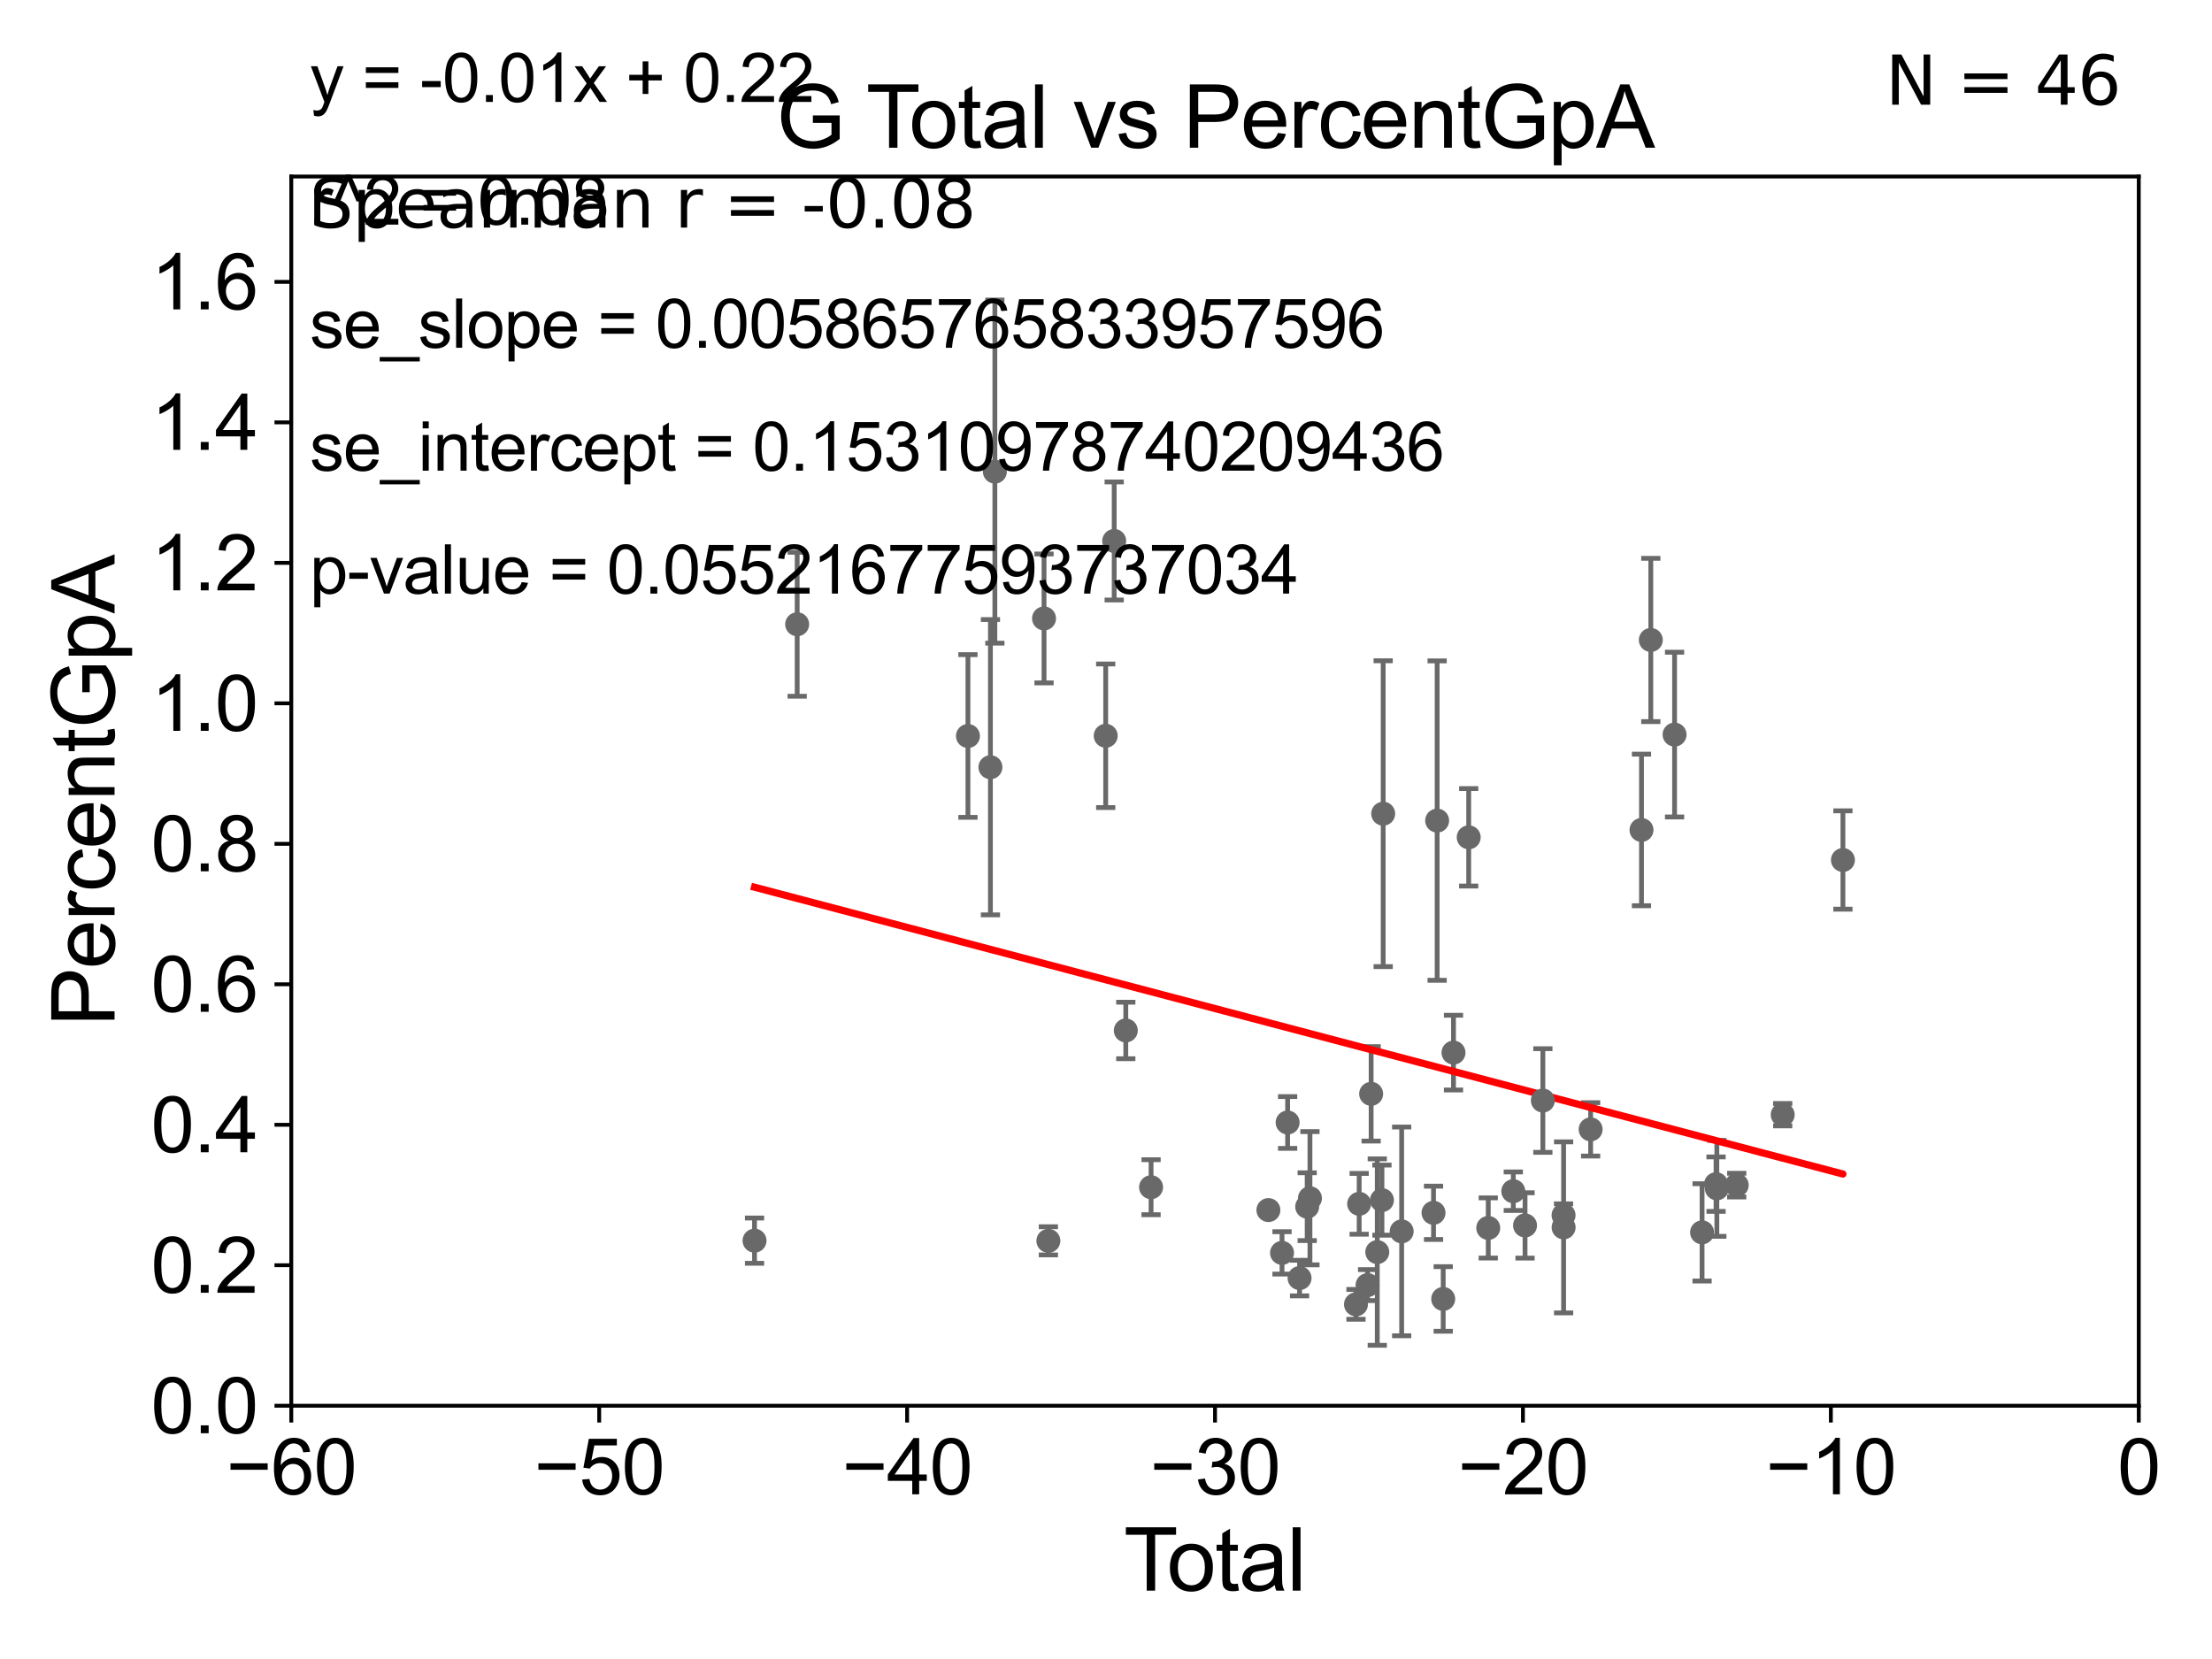 <?xml version="1.0" encoding="utf-8" standalone="no"?>
<!DOCTYPE svg PUBLIC "-//W3C//DTD SVG 1.1//EN"
  "http://www.w3.org/Graphics/SVG/1.1/DTD/svg11.dtd">
<svg xmlns:xlink="http://www.w3.org/1999/xlink" width="460.8pt" height="345.6pt" viewBox="0 0 460.8 345.6" xmlns="http://www.w3.org/2000/svg" version="1.1">
 <defs>
  <style type="text/css">*{stroke-linejoin: round; stroke-linecap: butt}</style>
 </defs>
 <g id="figure_1">
  <g id="patch_1">
   <path d="M 0 345.6 
L 460.8 345.6 
L 460.8 0 
L 0 0 
z
" style="fill: #ffffff"/>
  </g>
  <g id="axes_1">
   <g id="patch_2">
    <path d="M 60.68 292.84 
L 445.545 292.84 
L 445.545 36.775 
L 60.68 36.775 
z
" style="fill: #ffffff"/>
   </g>
   <g id="PathCollection_1">
    <defs>
     <path id="m22be19f7b1" d="M 0 1.118 
C 0.297 1.118 0.581 1 0.791 0.791 
C 1 0.581 1.118 0.297 1.118 0 
C 1.118 -0.297 1 -0.581 0.791 -0.791 
C 0.581 -1 0.297 -1.118 0 -1.118 
C -0.297 -1.118 -0.581 -1 -0.791 -0.791 
C -1 -0.581 -1.118 -0.297 -1.118 0 
C -1.118 0.297 -1 0.581 -0.791 0.791 
C -0.581 1 -0.297 1.118 0 1.118 
z
" style="stroke: #696969"/>
    </defs>
    <g clip-path="url(#pad1b091e06)">
     <use xlink:href="#m22be19f7b1" x="157.183" y="258.452" style="fill: #696969; stroke: #696969"/>
     <use xlink:href="#m22be19f7b1" x="283.139" y="250.776" style="fill: #696969; stroke: #696969"/>
     <use xlink:href="#m22be19f7b1" x="317.695" y="255.283" style="fill: #696969; stroke: #696969"/>
     <use xlink:href="#m22be19f7b1" x="315.248" y="248.15" style="fill: #696969; stroke: #696969"/>
     <use xlink:href="#m22be19f7b1" x="310.03" y="255.803" style="fill: #696969; stroke: #696969"/>
     <use xlink:href="#m22be19f7b1" x="264.231" y="252.081" style="fill: #696969; stroke: #696969"/>
     <use xlink:href="#m22be19f7b1" x="305.958" y="174.428" style="fill: #696969; stroke: #696969"/>
     <use xlink:href="#m22be19f7b1" x="302.79" y="219.277" style="fill: #696969; stroke: #696969"/>
     <use xlink:href="#m22be19f7b1" x="267.069" y="261.002" style="fill: #696969; stroke: #696969"/>
     <use xlink:href="#m22be19f7b1" x="300.647" y="270.59" style="fill: #696969; stroke: #696969"/>
     <use xlink:href="#m22be19f7b1" x="299.383" y="170.946" style="fill: #696969; stroke: #696969"/>
     <use xlink:href="#m22be19f7b1" x="268.236" y="233.836" style="fill: #696969; stroke: #696969"/>
     <use xlink:href="#m22be19f7b1" x="298.629" y="252.65" style="fill: #696969; stroke: #696969"/>
     <use xlink:href="#m22be19f7b1" x="270.723" y="266.248" style="fill: #696969; stroke: #696969"/>
     <use xlink:href="#m22be19f7b1" x="291.993" y="256.522" style="fill: #696969; stroke: #696969"/>
     <use xlink:href="#m22be19f7b1" x="272.31" y="251.376" style="fill: #696969; stroke: #696969"/>
     <use xlink:href="#m22be19f7b1" x="288.141" y="169.507" style="fill: #696969; stroke: #696969"/>
     <use xlink:href="#m22be19f7b1" x="272.887" y="249.613" style="fill: #696969; stroke: #696969"/>
     <use xlink:href="#m22be19f7b1" x="287.884" y="250.009" style="fill: #696969; stroke: #696969"/>
     <use xlink:href="#m22be19f7b1" x="286.911" y="260.834" style="fill: #696969; stroke: #696969"/>
     <use xlink:href="#m22be19f7b1" x="285.634" y="227.866" style="fill: #696969; stroke: #696969"/>
     <use xlink:href="#m22be19f7b1" x="284.89" y="267.707" style="fill: #696969; stroke: #696969"/>
     <use xlink:href="#m22be19f7b1" x="321.407" y="229.259" style="fill: #696969; stroke: #696969"/>
     <use xlink:href="#m22be19f7b1" x="239.789" y="247.319" style="fill: #696969; stroke: #696969"/>
     <use xlink:href="#m22be19f7b1" x="282.476" y="271.722" style="fill: #696969; stroke: #696969"/>
     <use xlink:href="#m22be19f7b1" x="217.491" y="128.83" style="fill: #696969; stroke: #696969"/>
     <use xlink:href="#m22be19f7b1" x="348.844" y="153.029" style="fill: #696969; stroke: #696969"/>
     <use xlink:href="#m22be19f7b1" x="343.894" y="133.316" style="fill: #696969; stroke: #696969"/>
     <use xlink:href="#m22be19f7b1" x="206.325" y="159.824" style="fill: #696969; stroke: #696969"/>
     <use xlink:href="#m22be19f7b1" x="325.716" y="253.157" style="fill: #696969; stroke: #696969"/>
     <use xlink:href="#m22be19f7b1" x="218.396" y="258.487" style="fill: #696969; stroke: #696969"/>
     <use xlink:href="#m22be19f7b1" x="357.482" y="246.685" style="fill: #696969; stroke: #696969"/>
     <use xlink:href="#m22be19f7b1" x="341.952" y="172.893" style="fill: #696969; stroke: #696969"/>
     <use xlink:href="#m22be19f7b1" x="201.641" y="153.321" style="fill: #696969; stroke: #696969"/>
     <use xlink:href="#m22be19f7b1" x="357.65" y="247.556" style="fill: #696969; stroke: #696969"/>
     <use xlink:href="#m22be19f7b1" x="354.574" y="256.723" style="fill: #696969; stroke: #696969"/>
     <use xlink:href="#m22be19f7b1" x="361.791" y="246.885" style="fill: #696969; stroke: #696969"/>
     <use xlink:href="#m22be19f7b1" x="371.369" y="232.212" style="fill: #696969; stroke: #696969"/>
     <use xlink:href="#m22be19f7b1" x="331.359" y="235.267" style="fill: #696969; stroke: #696969"/>
     <use xlink:href="#m22be19f7b1" x="230.338" y="153.276" style="fill: #696969; stroke: #696969"/>
     <use xlink:href="#m22be19f7b1" x="166.065" y="130.045" style="fill: #696969; stroke: #696969"/>
     <use xlink:href="#m22be19f7b1" x="232.107" y="112.694" style="fill: #696969; stroke: #696969"/>
     <use xlink:href="#m22be19f7b1" x="234.524" y="214.664" style="fill: #696969; stroke: #696969"/>
     <use xlink:href="#m22be19f7b1" x="383.915" y="179.153" style="fill: #696969; stroke: #696969"/>
     <use xlink:href="#m22be19f7b1" x="325.729" y="255.685" style="fill: #696969; stroke: #696969"/>
     <use xlink:href="#m22be19f7b1" x="207.249" y="98.244" style="fill: #696969; stroke: #696969"/>
    </g>
   </g>
   <g id="matplotlib.axis_1">
    <g id="xtick_1">
     <g id="line2d_1">
      <defs>
       <path id="m6bcba157c8" d="M 0 0 
L 0 3.5 
" style="stroke: #000000; stroke-width: 0.8"/>
      </defs>
      <g>
       <use xlink:href="#m6bcba157c8" x="60.68" y="292.84" style="stroke: #000000; stroke-width: 0.8"/>
      </g>
     </g>
     <g id="text_1">
      <!-- −60 -->
      <g transform="translate(47.11 311.293)scale(0.16 -0.16)">
       <defs>
        <path id="ArialMT-2212" d="M 3381 1997 
L 356 1997 
L 356 2522 
L 3381 2522 
L 3381 1997 
z
" transform="scale(0.016)"/>
        <path id="ArialMT-36" d="M 3184 3459 
L 2625 3416 
Q 2550 3747 2413 3897 
Q 2184 4138 1850 4138 
Q 1581 4138 1378 3988 
Q 1113 3794 959 3422 
Q 806 3050 800 2363 
Q 1003 2672 1297 2822 
Q 1591 2972 1913 2972 
Q 2475 2972 2870 2558 
Q 3266 2144 3266 1488 
Q 3266 1056 3080 686 
Q 2894 316 2569 119 
Q 2244 -78 1831 -78 
Q 1128 -78 684 439 
Q 241 956 241 2144 
Q 241 3472 731 4075 
Q 1159 4600 1884 4600 
Q 2425 4600 2770 4297 
Q 3116 3994 3184 3459 
z
M 888 1484 
Q 888 1194 1011 928 
Q 1134 663 1356 523 
Q 1578 384 1822 384 
Q 2178 384 2434 671 
Q 2691 959 2691 1453 
Q 2691 1928 2437 2201 
Q 2184 2475 1800 2475 
Q 1419 2475 1153 2201 
Q 888 1928 888 1484 
z
" transform="scale(0.016)"/>
        <path id="ArialMT-30" d="M 266 2259 
Q 266 3072 433 3567 
Q 600 4063 929 4331 
Q 1259 4600 1759 4600 
Q 2128 4600 2406 4451 
Q 2684 4303 2865 4023 
Q 3047 3744 3150 3342 
Q 3253 2941 3253 2259 
Q 3253 1453 3087 958 
Q 2922 463 2592 192 
Q 2263 -78 1759 -78 
Q 1097 -78 719 397 
Q 266 969 266 2259 
z
M 844 2259 
Q 844 1131 1108 757 
Q 1372 384 1759 384 
Q 2147 384 2411 759 
Q 2675 1134 2675 2259 
Q 2675 3391 2411 3762 
Q 2147 4134 1753 4134 
Q 1366 4134 1134 3806 
Q 844 3388 844 2259 
z
" transform="scale(0.016)"/>
       </defs>
       <use xlink:href="#ArialMT-2212"/>
       <use xlink:href="#ArialMT-36" x="58.398"/>
       <use xlink:href="#ArialMT-30" x="114.014"/>
      </g>
     </g>
    </g>
    <g id="xtick_2">
     <g id="line2d_2">
      <g>
       <use xlink:href="#m6bcba157c8" x="124.824" y="292.84" style="stroke: #000000; stroke-width: 0.8"/>
      </g>
     </g>
     <g id="text_2">
      <!-- −50 -->
      <g transform="translate(111.254 311.293)scale(0.16 -0.16)">
       <defs>
        <path id="ArialMT-35" d="M 266 1200 
L 856 1250 
Q 922 819 1161 601 
Q 1400 384 1738 384 
Q 2144 384 2425 690 
Q 2706 997 2706 1503 
Q 2706 1984 2436 2262 
Q 2166 2541 1728 2541 
Q 1456 2541 1237 2417 
Q 1019 2294 894 2097 
L 366 2166 
L 809 4519 
L 3088 4519 
L 3088 3981 
L 1259 3981 
L 1013 2750 
Q 1425 3038 1878 3038 
Q 2478 3038 2890 2622 
Q 3303 2206 3303 1553 
Q 3303 931 2941 478 
Q 2500 -78 1738 -78 
Q 1113 -78 717 272 
Q 322 622 266 1200 
z
" transform="scale(0.016)"/>
       </defs>
       <use xlink:href="#ArialMT-2212"/>
       <use xlink:href="#ArialMT-35" x="58.398"/>
       <use xlink:href="#ArialMT-30" x="114.014"/>
      </g>
     </g>
    </g>
    <g id="xtick_3">
     <g id="line2d_3">
      <g>
       <use xlink:href="#m6bcba157c8" x="188.968" y="292.84" style="stroke: #000000; stroke-width: 0.8"/>
      </g>
     </g>
     <g id="text_3">
      <!-- −40 -->
      <g transform="translate(175.398 311.293)scale(0.16 -0.16)">
       <defs>
        <path id="ArialMT-34" d="M 2069 0 
L 2069 1097 
L 81 1097 
L 81 1613 
L 2172 4581 
L 2631 4581 
L 2631 1613 
L 3250 1613 
L 3250 1097 
L 2631 1097 
L 2631 0 
L 2069 0 
z
M 2069 1613 
L 2069 3678 
L 634 1613 
L 2069 1613 
z
" transform="scale(0.016)"/>
       </defs>
       <use xlink:href="#ArialMT-2212"/>
       <use xlink:href="#ArialMT-34" x="58.398"/>
       <use xlink:href="#ArialMT-30" x="114.014"/>
      </g>
     </g>
    </g>
    <g id="xtick_4">
     <g id="line2d_4">
      <g>
       <use xlink:href="#m6bcba157c8" x="253.113" y="292.84" style="stroke: #000000; stroke-width: 0.8"/>
      </g>
     </g>
     <g id="text_4">
      <!-- −30 -->
      <g transform="translate(239.542 311.293)scale(0.16 -0.16)">
       <defs>
        <path id="ArialMT-33" d="M 269 1209 
L 831 1284 
Q 928 806 1161 595 
Q 1394 384 1728 384 
Q 2125 384 2398 659 
Q 2672 934 2672 1341 
Q 2672 1728 2419 1979 
Q 2166 2231 1775 2231 
Q 1616 2231 1378 2169 
L 1441 2663 
Q 1497 2656 1531 2656 
Q 1891 2656 2178 2843 
Q 2466 3031 2466 3422 
Q 2466 3731 2256 3934 
Q 2047 4138 1716 4138 
Q 1388 4138 1169 3931 
Q 950 3725 888 3313 
L 325 3413 
Q 428 3978 793 4289 
Q 1159 4600 1703 4600 
Q 2078 4600 2393 4439 
Q 2709 4278 2876 4000 
Q 3044 3722 3044 3409 
Q 3044 3113 2884 2869 
Q 2725 2625 2413 2481 
Q 2819 2388 3044 2092 
Q 3269 1797 3269 1353 
Q 3269 753 2831 336 
Q 2394 -81 1725 -81 
Q 1122 -81 723 278 
Q 325 638 269 1209 
z
" transform="scale(0.016)"/>
       </defs>
       <use xlink:href="#ArialMT-2212"/>
       <use xlink:href="#ArialMT-33" x="58.398"/>
       <use xlink:href="#ArialMT-30" x="114.014"/>
      </g>
     </g>
    </g>
    <g id="xtick_5">
     <g id="line2d_5">
      <g>
       <use xlink:href="#m6bcba157c8" x="317.257" y="292.84" style="stroke: #000000; stroke-width: 0.8"/>
      </g>
     </g>
     <g id="text_5">
      <!-- −20 -->
      <g transform="translate(303.687 311.293)scale(0.16 -0.16)">
       <defs>
        <path id="ArialMT-32" d="M 3222 541 
L 3222 0 
L 194 0 
Q 188 203 259 391 
Q 375 700 629 1000 
Q 884 1300 1366 1694 
Q 2113 2306 2375 2664 
Q 2638 3022 2638 3341 
Q 2638 3675 2398 3904 
Q 2159 4134 1775 4134 
Q 1369 4134 1125 3890 
Q 881 3647 878 3216 
L 300 3275 
Q 359 3922 746 4261 
Q 1134 4600 1788 4600 
Q 2447 4600 2831 4234 
Q 3216 3869 3216 3328 
Q 3216 3053 3103 2787 
Q 2991 2522 2730 2228 
Q 2469 1934 1863 1422 
Q 1356 997 1212 845 
Q 1069 694 975 541 
L 3222 541 
z
" transform="scale(0.016)"/>
       </defs>
       <use xlink:href="#ArialMT-2212"/>
       <use xlink:href="#ArialMT-32" x="58.398"/>
       <use xlink:href="#ArialMT-30" x="114.014"/>
      </g>
     </g>
    </g>
    <g id="xtick_6">
     <g id="line2d_6">
      <g>
       <use xlink:href="#m6bcba157c8" x="381.401" y="292.84" style="stroke: #000000; stroke-width: 0.8"/>
      </g>
     </g>
     <g id="text_6">
      <!-- −10 -->
      <g transform="translate(367.831 311.293)scale(0.16 -0.16)">
       <defs>
        <path id="ArialMT-31" d="M 2384 0 
L 1822 0 
L 1822 3584 
Q 1619 3391 1289 3197 
Q 959 3003 697 2906 
L 697 3450 
Q 1169 3672 1522 3987 
Q 1875 4303 2022 4600 
L 2384 4600 
L 2384 0 
z
" transform="scale(0.016)"/>
       </defs>
       <use xlink:href="#ArialMT-2212"/>
       <use xlink:href="#ArialMT-31" x="58.398"/>
       <use xlink:href="#ArialMT-30" x="114.014"/>
      </g>
     </g>
    </g>
    <g id="xtick_7">
     <g id="line2d_7">
      <g>
       <use xlink:href="#m6bcba157c8" x="445.545" y="292.84" style="stroke: #000000; stroke-width: 0.8"/>
      </g>
     </g>
     <g id="text_7">
      <!-- 0 -->
      <g transform="translate(441.096 311.293)scale(0.16 -0.16)">
       <use xlink:href="#ArialMT-30"/>
      </g>
     </g>
    </g>
    <g id="text_8">
     <!-- Total -->
     <g transform="translate(234.107 331.357)scale(0.18 -0.18)">
      <defs>
       <path id="ArialMT-54" d="M 1659 0 
L 1659 4041 
L 150 4041 
L 150 4581 
L 3781 4581 
L 3781 4041 
L 2266 4041 
L 2266 0 
L 1659 0 
z
" transform="scale(0.016)"/>
       <path id="ArialMT-6f" d="M 213 1659 
Q 213 2581 725 3025 
Q 1153 3394 1769 3394 
Q 2453 3394 2887 2945 
Q 3322 2497 3322 1706 
Q 3322 1066 3130 698 
Q 2938 331 2570 128 
Q 2203 -75 1769 -75 
Q 1072 -75 642 372 
Q 213 819 213 1659 
z
M 791 1659 
Q 791 1022 1069 705 
Q 1347 388 1769 388 
Q 2188 388 2466 706 
Q 2744 1025 2744 1678 
Q 2744 2294 2464 2611 
Q 2184 2928 1769 2928 
Q 1347 2928 1069 2612 
Q 791 2297 791 1659 
z
" transform="scale(0.016)"/>
       <path id="ArialMT-74" d="M 1650 503 
L 1731 6 
Q 1494 -44 1306 -44 
Q 1000 -44 831 53 
Q 663 150 594 308 
Q 525 466 525 972 
L 525 2881 
L 113 2881 
L 113 3319 
L 525 3319 
L 525 4141 
L 1084 4478 
L 1084 3319 
L 1650 3319 
L 1650 2881 
L 1084 2881 
L 1084 941 
Q 1084 700 1114 631 
Q 1144 563 1211 522 
Q 1278 481 1403 481 
Q 1497 481 1650 503 
z
" transform="scale(0.016)"/>
       <path id="ArialMT-61" d="M 2588 409 
Q 2275 144 1986 34 
Q 1697 -75 1366 -75 
Q 819 -75 525 192 
Q 231 459 231 875 
Q 231 1119 342 1320 
Q 453 1522 633 1644 
Q 813 1766 1038 1828 
Q 1203 1872 1538 1913 
Q 2219 1994 2541 2106 
Q 2544 2222 2544 2253 
Q 2544 2597 2384 2738 
Q 2169 2928 1744 2928 
Q 1347 2928 1158 2789 
Q 969 2650 878 2297 
L 328 2372 
Q 403 2725 575 2942 
Q 747 3159 1072 3276 
Q 1397 3394 1825 3394 
Q 2250 3394 2515 3294 
Q 2781 3194 2906 3042 
Q 3031 2891 3081 2659 
Q 3109 2516 3109 2141 
L 3109 1391 
Q 3109 606 3145 398 
Q 3181 191 3288 0 
L 2700 0 
Q 2613 175 2588 409 
z
M 2541 1666 
Q 2234 1541 1622 1453 
Q 1275 1403 1131 1340 
Q 988 1278 909 1158 
Q 831 1038 831 891 
Q 831 666 1001 516 
Q 1172 366 1500 366 
Q 1825 366 2078 508 
Q 2331 650 2450 897 
Q 2541 1088 2541 1459 
L 2541 1666 
z
" transform="scale(0.016)"/>
       <path id="ArialMT-6c" d="M 409 0 
L 409 4581 
L 972 4581 
L 972 0 
L 409 0 
z
" transform="scale(0.016)"/>
      </defs>
      <use xlink:href="#ArialMT-54"/>
      <use xlink:href="#ArialMT-6f" x="49.959"/>
      <use xlink:href="#ArialMT-74" x="105.574"/>
      <use xlink:href="#ArialMT-61" x="133.357"/>
      <use xlink:href="#ArialMT-6c" x="188.973"/>
     </g>
    </g>
   </g>
   <g id="matplotlib.axis_2">
    <g id="ytick_1">
     <g id="line2d_8">
      <defs>
       <path id="m42afd96b85" d="M 0 0 
L -3.5 0 
" style="stroke: #000000; stroke-width: 0.8"/>
      </defs>
      <g>
       <use xlink:href="#m42afd96b85" x="60.68" y="292.84" style="stroke: #000000; stroke-width: 0.8"/>
      </g>
     </g>
     <g id="text_9">
      <!-- 0.0 -->
      <g transform="translate(31.44 298.566)scale(0.16 -0.16)">
       <defs>
        <path id="ArialMT-2e" d="M 581 0 
L 581 641 
L 1222 641 
L 1222 0 
L 581 0 
z
" transform="scale(0.016)"/>
       </defs>
       <use xlink:href="#ArialMT-30"/>
       <use xlink:href="#ArialMT-2e" x="55.615"/>
       <use xlink:href="#ArialMT-30" x="83.398"/>
      </g>
     </g>
    </g>
    <g id="ytick_2">
     <g id="line2d_9">
      <g>
       <use xlink:href="#m42afd96b85" x="60.68" y="263.575" style="stroke: #000000; stroke-width: 0.8"/>
      </g>
     </g>
     <g id="text_10">
      <!-- 0.2 -->
      <g transform="translate(31.44 269.302)scale(0.16 -0.16)">
       <use xlink:href="#ArialMT-30"/>
       <use xlink:href="#ArialMT-2e" x="55.615"/>
       <use xlink:href="#ArialMT-32" x="83.398"/>
      </g>
     </g>
    </g>
    <g id="ytick_3">
     <g id="line2d_10">
      <g>
       <use xlink:href="#m42afd96b85" x="60.68" y="234.311" style="stroke: #000000; stroke-width: 0.8"/>
      </g>
     </g>
     <g id="text_11">
      <!-- 0.4 -->
      <g transform="translate(31.44 240.037)scale(0.16 -0.16)">
       <use xlink:href="#ArialMT-30"/>
       <use xlink:href="#ArialMT-2e" x="55.615"/>
       <use xlink:href="#ArialMT-34" x="83.398"/>
      </g>
     </g>
    </g>
    <g id="ytick_4">
     <g id="line2d_11">
      <g>
       <use xlink:href="#m42afd96b85" x="60.68" y="205.046" style="stroke: #000000; stroke-width: 0.8"/>
      </g>
     </g>
     <g id="text_12">
      <!-- 0.6 -->
      <g transform="translate(31.44 210.772)scale(0.16 -0.16)">
       <use xlink:href="#ArialMT-30"/>
       <use xlink:href="#ArialMT-2e" x="55.615"/>
       <use xlink:href="#ArialMT-36" x="83.398"/>
      </g>
     </g>
    </g>
    <g id="ytick_5">
     <g id="line2d_12">
      <g>
       <use xlink:href="#m42afd96b85" x="60.68" y="175.782" style="stroke: #000000; stroke-width: 0.8"/>
      </g>
     </g>
     <g id="text_13">
      <!-- 0.8 -->
      <g transform="translate(31.44 181.508)scale(0.16 -0.16)">
       <defs>
        <path id="ArialMT-38" d="M 1131 2484 
Q 781 2613 612 2850 
Q 444 3088 444 3419 
Q 444 3919 803 4259 
Q 1163 4600 1759 4600 
Q 2359 4600 2725 4251 
Q 3091 3903 3091 3403 
Q 3091 3084 2923 2848 
Q 2756 2613 2416 2484 
Q 2838 2347 3058 2040 
Q 3278 1734 3278 1309 
Q 3278 722 2862 322 
Q 2447 -78 1769 -78 
Q 1091 -78 675 323 
Q 259 725 259 1325 
Q 259 1772 486 2073 
Q 713 2375 1131 2484 
z
M 1019 3438 
Q 1019 3113 1228 2906 
Q 1438 2700 1772 2700 
Q 2097 2700 2305 2904 
Q 2513 3109 2513 3406 
Q 2513 3716 2298 3927 
Q 2084 4138 1766 4138 
Q 1444 4138 1231 3931 
Q 1019 3725 1019 3438 
z
M 838 1322 
Q 838 1081 952 856 
Q 1066 631 1291 507 
Q 1516 384 1775 384 
Q 2178 384 2440 643 
Q 2703 903 2703 1303 
Q 2703 1709 2433 1975 
Q 2163 2241 1756 2241 
Q 1359 2241 1098 1978 
Q 838 1716 838 1322 
z
" transform="scale(0.016)"/>
       </defs>
       <use xlink:href="#ArialMT-30"/>
       <use xlink:href="#ArialMT-2e" x="55.615"/>
       <use xlink:href="#ArialMT-38" x="83.398"/>
      </g>
     </g>
    </g>
    <g id="ytick_6">
     <g id="line2d_13">
      <g>
       <use xlink:href="#m42afd96b85" x="60.68" y="146.517" style="stroke: #000000; stroke-width: 0.8"/>
      </g>
     </g>
     <g id="text_14">
      <!-- 1.0 -->
      <g transform="translate(31.44 152.243)scale(0.16 -0.16)">
       <use xlink:href="#ArialMT-31"/>
       <use xlink:href="#ArialMT-2e" x="55.615"/>
       <use xlink:href="#ArialMT-30" x="83.398"/>
      </g>
     </g>
    </g>
    <g id="ytick_7">
     <g id="line2d_14">
      <g>
       <use xlink:href="#m42afd96b85" x="60.68" y="117.252" style="stroke: #000000; stroke-width: 0.8"/>
      </g>
     </g>
     <g id="text_15">
      <!-- 1.2 -->
      <g transform="translate(31.44 122.979)scale(0.16 -0.16)">
       <use xlink:href="#ArialMT-31"/>
       <use xlink:href="#ArialMT-2e" x="55.615"/>
       <use xlink:href="#ArialMT-32" x="83.398"/>
      </g>
     </g>
    </g>
    <g id="ytick_8">
     <g id="line2d_15">
      <g>
       <use xlink:href="#m42afd96b85" x="60.68" y="87.988" style="stroke: #000000; stroke-width: 0.8"/>
      </g>
     </g>
     <g id="text_16">
      <!-- 1.4 -->
      <g transform="translate(31.44 93.714)scale(0.16 -0.16)">
       <use xlink:href="#ArialMT-31"/>
       <use xlink:href="#ArialMT-2e" x="55.615"/>
       <use xlink:href="#ArialMT-34" x="83.398"/>
      </g>
     </g>
    </g>
    <g id="ytick_9">
     <g id="line2d_16">
      <g>
       <use xlink:href="#m42afd96b85" x="60.68" y="58.723" style="stroke: #000000; stroke-width: 0.8"/>
      </g>
     </g>
     <g id="text_17">
      <!-- 1.6 -->
      <g transform="translate(31.44 64.45)scale(0.16 -0.16)">
       <use xlink:href="#ArialMT-31"/>
       <use xlink:href="#ArialMT-2e" x="55.615"/>
       <use xlink:href="#ArialMT-36" x="83.398"/>
      </g>
     </g>
    </g>
    <g id="text_18">
     <!-- PercentGpA -->
     <g transform="translate(23.863 213.831)rotate(-90)scale(0.18 -0.18)">
      <defs>
       <path id="ArialMT-50" d="M 494 0 
L 494 4581 
L 2222 4581 
Q 2678 4581 2919 4538 
Q 3256 4481 3484 4323 
Q 3713 4166 3852 3881 
Q 3991 3597 3991 3256 
Q 3991 2672 3619 2267 
Q 3247 1863 2275 1863 
L 1100 1863 
L 1100 0 
L 494 0 
z
M 1100 2403 
L 2284 2403 
Q 2872 2403 3119 2622 
Q 3366 2841 3366 3238 
Q 3366 3525 3220 3729 
Q 3075 3934 2838 4000 
Q 2684 4041 2272 4041 
L 1100 4041 
L 1100 2403 
z
" transform="scale(0.016)"/>
       <path id="ArialMT-65" d="M 2694 1069 
L 3275 997 
Q 3138 488 2766 206 
Q 2394 -75 1816 -75 
Q 1088 -75 661 373 
Q 234 822 234 1631 
Q 234 2469 665 2931 
Q 1097 3394 1784 3394 
Q 2450 3394 2872 2941 
Q 3294 2488 3294 1666 
Q 3294 1616 3291 1516 
L 816 1516 
Q 847 969 1125 678 
Q 1403 388 1819 388 
Q 2128 388 2347 550 
Q 2566 713 2694 1069 
z
M 847 1978 
L 2700 1978 
Q 2663 2397 2488 2606 
Q 2219 2931 1791 2931 
Q 1403 2931 1139 2672 
Q 875 2413 847 1978 
z
" transform="scale(0.016)"/>
       <path id="ArialMT-72" d="M 416 0 
L 416 3319 
L 922 3319 
L 922 2816 
Q 1116 3169 1280 3281 
Q 1444 3394 1641 3394 
Q 1925 3394 2219 3213 
L 2025 2691 
Q 1819 2813 1613 2813 
Q 1428 2813 1281 2702 
Q 1134 2591 1072 2394 
Q 978 2094 978 1738 
L 978 0 
L 416 0 
z
" transform="scale(0.016)"/>
       <path id="ArialMT-63" d="M 2588 1216 
L 3141 1144 
Q 3050 572 2676 248 
Q 2303 -75 1759 -75 
Q 1078 -75 664 370 
Q 250 816 250 1647 
Q 250 2184 428 2587 
Q 606 2991 970 3192 
Q 1334 3394 1763 3394 
Q 2303 3394 2647 3120 
Q 2991 2847 3088 2344 
L 2541 2259 
Q 2463 2594 2264 2762 
Q 2066 2931 1784 2931 
Q 1359 2931 1093 2626 
Q 828 2322 828 1663 
Q 828 994 1084 691 
Q 1341 388 1753 388 
Q 2084 388 2306 591 
Q 2528 794 2588 1216 
z
" transform="scale(0.016)"/>
       <path id="ArialMT-6e" d="M 422 0 
L 422 3319 
L 928 3319 
L 928 2847 
Q 1294 3394 1984 3394 
Q 2284 3394 2536 3286 
Q 2788 3178 2913 3003 
Q 3038 2828 3088 2588 
Q 3119 2431 3119 2041 
L 3119 0 
L 2556 0 
L 2556 2019 
Q 2556 2363 2490 2533 
Q 2425 2703 2258 2804 
Q 2091 2906 1866 2906 
Q 1506 2906 1245 2678 
Q 984 2450 984 1813 
L 984 0 
L 422 0 
z
" transform="scale(0.016)"/>
       <path id="ArialMT-47" d="M 2638 1797 
L 2638 2334 
L 4578 2338 
L 4578 638 
Q 4131 281 3656 101 
Q 3181 -78 2681 -78 
Q 2006 -78 1454 211 
Q 903 500 622 1047 
Q 341 1594 341 2269 
Q 341 2938 620 3517 
Q 900 4097 1425 4378 
Q 1950 4659 2634 4659 
Q 3131 4659 3532 4498 
Q 3934 4338 4162 4050 
Q 4391 3763 4509 3300 
L 3963 3150 
Q 3859 3500 3706 3700 
Q 3553 3900 3268 4020 
Q 2984 4141 2638 4141 
Q 2222 4141 1919 4014 
Q 1616 3888 1430 3681 
Q 1244 3475 1141 3228 
Q 966 2803 966 2306 
Q 966 1694 1177 1281 
Q 1388 869 1791 669 
Q 2194 469 2647 469 
Q 3041 469 3416 620 
Q 3791 772 3984 944 
L 3984 1797 
L 2638 1797 
z
" transform="scale(0.016)"/>
       <path id="ArialMT-70" d="M 422 -1272 
L 422 3319 
L 934 3319 
L 934 2888 
Q 1116 3141 1344 3267 
Q 1572 3394 1897 3394 
Q 2322 3394 2647 3175 
Q 2972 2956 3137 2557 
Q 3303 2159 3303 1684 
Q 3303 1175 3120 767 
Q 2938 359 2589 142 
Q 2241 -75 1856 -75 
Q 1575 -75 1351 44 
Q 1128 163 984 344 
L 984 -1272 
L 422 -1272 
z
M 931 1641 
Q 931 1000 1190 694 
Q 1450 388 1819 388 
Q 2194 388 2461 705 
Q 2728 1022 2728 1688 
Q 2728 2322 2467 2637 
Q 2206 2953 1844 2953 
Q 1484 2953 1207 2617 
Q 931 2281 931 1641 
z
" transform="scale(0.016)"/>
       <path id="ArialMT-41" d="M -9 0 
L 1750 4581 
L 2403 4581 
L 4278 0 
L 3588 0 
L 3053 1388 
L 1138 1388 
L 634 0 
L -9 0 
z
M 1313 1881 
L 2866 1881 
L 2388 3150 
Q 2169 3728 2063 4100 
Q 1975 3659 1816 3225 
L 1313 1881 
z
" transform="scale(0.016)"/>
      </defs>
      <use xlink:href="#ArialMT-50"/>
      <use xlink:href="#ArialMT-65" x="66.699"/>
      <use xlink:href="#ArialMT-72" x="122.314"/>
      <use xlink:href="#ArialMT-63" x="155.615"/>
      <use xlink:href="#ArialMT-65" x="205.615"/>
      <use xlink:href="#ArialMT-6e" x="261.23"/>
      <use xlink:href="#ArialMT-74" x="316.846"/>
      <use xlink:href="#ArialMT-47" x="344.629"/>
      <use xlink:href="#ArialMT-70" x="422.412"/>
      <use xlink:href="#ArialMT-41" x="478.027"/>
     </g>
    </g>
   </g>
   <g id="LineCollection_1">
    <path d="M 157.183 263.167 
L 157.183 253.737 
" clip-path="url(#pad1b091e06)" style="fill: none; stroke: #696969"/>
    <path d="M 283.139 257.105 
L 283.139 244.446 
" clip-path="url(#pad1b091e06)" style="fill: none; stroke: #696969"/>
    <path d="M 317.695 262.089 
L 317.695 248.477 
" clip-path="url(#pad1b091e06)" style="fill: none; stroke: #696969"/>
    <path d="M 315.248 252.161 
L 315.248 244.14 
" clip-path="url(#pad1b091e06)" style="fill: none; stroke: #696969"/>
    <path d="M 310.03 262.07 
L 310.03 249.537 
" clip-path="url(#pad1b091e06)" style="fill: none; stroke: #696969"/>
    <path d="M 264.231 253.009 
L 264.231 251.154 
" clip-path="url(#pad1b091e06)" style="fill: none; stroke: #696969"/>
    <path d="M 305.958 184.578 
L 305.958 164.278 
" clip-path="url(#pad1b091e06)" style="fill: none; stroke: #696969"/>
    <path d="M 302.79 227.063 
L 302.79 211.491 
" clip-path="url(#pad1b091e06)" style="fill: none; stroke: #696969"/>
    <path d="M 267.069 265.417 
L 267.069 256.587 
" clip-path="url(#pad1b091e06)" style="fill: none; stroke: #696969"/>
    <path d="M 300.647 277.318 
L 300.647 263.863 
" clip-path="url(#pad1b091e06)" style="fill: none; stroke: #696969"/>
    <path d="M 299.383 204.216 
L 299.383 137.675 
" clip-path="url(#pad1b091e06)" style="fill: none; stroke: #696969"/>
    <path d="M 268.236 239.232 
L 268.236 228.441 
" clip-path="url(#pad1b091e06)" style="fill: none; stroke: #696969"/>
    <path d="M 298.629 258.203 
L 298.629 247.098 
" clip-path="url(#pad1b091e06)" style="fill: none; stroke: #696969"/>
    <path d="M 270.723 269.956 
L 270.723 262.541 
" clip-path="url(#pad1b091e06)" style="fill: none; stroke: #696969"/>
    <path d="M 291.993 278.265 
L 291.993 234.779 
" clip-path="url(#pad1b091e06)" style="fill: none; stroke: #696969"/>
    <path d="M 272.31 258.437 
L 272.31 244.315 
" clip-path="url(#pad1b091e06)" style="fill: none; stroke: #696969"/>
    <path d="M 288.141 201.362 
L 288.141 137.652 
" clip-path="url(#pad1b091e06)" style="fill: none; stroke: #696969"/>
    <path d="M 272.887 263.493 
L 272.887 235.733 
" clip-path="url(#pad1b091e06)" style="fill: none; stroke: #696969"/>
    <path d="M 287.884 257.312 
L 287.884 242.705 
" clip-path="url(#pad1b091e06)" style="fill: none; stroke: #696969"/>
    <path d="M 286.911 280.25 
L 286.911 241.418 
" clip-path="url(#pad1b091e06)" style="fill: none; stroke: #696969"/>
    <path d="M 285.634 237.702 
L 285.634 218.03 
" clip-path="url(#pad1b091e06)" style="fill: none; stroke: #696969"/>
    <path d="M 284.89 270.937 
L 284.89 264.478 
" clip-path="url(#pad1b091e06)" style="fill: none; stroke: #696969"/>
    <path d="M 321.407 240.051 
L 321.407 218.466 
" clip-path="url(#pad1b091e06)" style="fill: none; stroke: #696969"/>
    <path d="M 239.789 253.048 
L 239.789 241.591 
" clip-path="url(#pad1b091e06)" style="fill: none; stroke: #696969"/>
    <path d="M 282.476 274.828 
L 282.476 268.615 
" clip-path="url(#pad1b091e06)" style="fill: none; stroke: #696969"/>
    <path d="M 217.491 142.256 
L 217.491 115.404 
" clip-path="url(#pad1b091e06)" style="fill: none; stroke: #696969"/>
    <path d="M 348.844 170.188 
L 348.844 135.87 
" clip-path="url(#pad1b091e06)" style="fill: none; stroke: #696969"/>
    <path d="M 343.894 150.319 
L 343.894 116.313 
" clip-path="url(#pad1b091e06)" style="fill: none; stroke: #696969"/>
    <path d="M 206.325 190.579 
L 206.325 129.068 
" clip-path="url(#pad1b091e06)" style="fill: none; stroke: #696969"/>
    <path d="M 325.716 255.535 
L 325.716 250.779 
" clip-path="url(#pad1b091e06)" style="fill: none; stroke: #696969"/>
    <path d="M 218.396 261.421 
L 218.396 255.553 
" clip-path="url(#pad1b091e06)" style="fill: none; stroke: #696969"/>
    <path d="M 357.482 252.356 
L 357.482 241.013 
" clip-path="url(#pad1b091e06)" style="fill: none; stroke: #696969"/>
    <path d="M 341.952 188.684 
L 341.952 157.102 
" clip-path="url(#pad1b091e06)" style="fill: none; stroke: #696969"/>
    <path d="M 201.641 170.269 
L 201.641 136.372 
" clip-path="url(#pad1b091e06)" style="fill: none; stroke: #696969"/>
    <path d="M 357.65 257.55 
L 357.65 237.562 
" clip-path="url(#pad1b091e06)" style="fill: none; stroke: #696969"/>
    <path d="M 354.574 266.86 
L 354.574 246.586 
" clip-path="url(#pad1b091e06)" style="fill: none; stroke: #696969"/>
    <path d="M 361.791 249.355 
L 361.791 244.416 
" clip-path="url(#pad1b091e06)" style="fill: none; stroke: #696969"/>
    <path d="M 371.369 234.539 
L 371.369 229.884 
" clip-path="url(#pad1b091e06)" style="fill: none; stroke: #696969"/>
    <path d="M 331.359 240.826 
L 331.359 229.709 
" clip-path="url(#pad1b091e06)" style="fill: none; stroke: #696969"/>
    <path d="M 230.338 168.229 
L 230.338 138.323 
" clip-path="url(#pad1b091e06)" style="fill: none; stroke: #696969"/>
    <path d="M 166.065 145.04 
L 166.065 115.05 
" clip-path="url(#pad1b091e06)" style="fill: none; stroke: #696969"/>
    <path d="M 232.107 124.987 
L 232.107 100.401 
" clip-path="url(#pad1b091e06)" style="fill: none; stroke: #696969"/>
    <path d="M 234.524 220.552 
L 234.524 208.777 
" clip-path="url(#pad1b091e06)" style="fill: none; stroke: #696969"/>
    <path d="M 383.915 189.393 
L 383.915 168.912 
" clip-path="url(#pad1b091e06)" style="fill: none; stroke: #696969"/>
    <path d="M 325.729 273.5 
L 325.729 237.871 
" clip-path="url(#pad1b091e06)" style="fill: none; stroke: #696969"/>
    <path d="M 207.249 133.986 
L 207.249 62.503 
" clip-path="url(#pad1b091e06)" style="fill: none; stroke: #696969"/>
   </g>
   <g id="line2d_17">
    <defs>
     <path id="mde38ad4a2a" d="M 2 0 
L -2 -0 
" style="stroke: #696969"/>
    </defs>
    <g clip-path="url(#pad1b091e06)">
     <use xlink:href="#mde38ad4a2a" x="157.183" y="263.167" style="fill: #696969; stroke: #696969"/>
     <use xlink:href="#mde38ad4a2a" x="283.139" y="257.105" style="fill: #696969; stroke: #696969"/>
     <use xlink:href="#mde38ad4a2a" x="317.695" y="262.089" style="fill: #696969; stroke: #696969"/>
     <use xlink:href="#mde38ad4a2a" x="315.248" y="252.161" style="fill: #696969; stroke: #696969"/>
     <use xlink:href="#mde38ad4a2a" x="310.03" y="262.07" style="fill: #696969; stroke: #696969"/>
     <use xlink:href="#mde38ad4a2a" x="264.231" y="253.009" style="fill: #696969; stroke: #696969"/>
     <use xlink:href="#mde38ad4a2a" x="305.958" y="184.578" style="fill: #696969; stroke: #696969"/>
     <use xlink:href="#mde38ad4a2a" x="302.79" y="227.063" style="fill: #696969; stroke: #696969"/>
     <use xlink:href="#mde38ad4a2a" x="267.069" y="265.417" style="fill: #696969; stroke: #696969"/>
     <use xlink:href="#mde38ad4a2a" x="300.647" y="277.318" style="fill: #696969; stroke: #696969"/>
     <use xlink:href="#mde38ad4a2a" x="299.383" y="204.216" style="fill: #696969; stroke: #696969"/>
     <use xlink:href="#mde38ad4a2a" x="268.236" y="239.232" style="fill: #696969; stroke: #696969"/>
     <use xlink:href="#mde38ad4a2a" x="298.629" y="258.203" style="fill: #696969; stroke: #696969"/>
     <use xlink:href="#mde38ad4a2a" x="270.723" y="269.956" style="fill: #696969; stroke: #696969"/>
     <use xlink:href="#mde38ad4a2a" x="291.993" y="278.265" style="fill: #696969; stroke: #696969"/>
     <use xlink:href="#mde38ad4a2a" x="272.31" y="258.437" style="fill: #696969; stroke: #696969"/>
     <use xlink:href="#mde38ad4a2a" x="288.141" y="201.362" style="fill: #696969; stroke: #696969"/>
     <use xlink:href="#mde38ad4a2a" x="272.887" y="263.493" style="fill: #696969; stroke: #696969"/>
     <use xlink:href="#mde38ad4a2a" x="287.884" y="257.312" style="fill: #696969; stroke: #696969"/>
     <use xlink:href="#mde38ad4a2a" x="286.911" y="280.25" style="fill: #696969; stroke: #696969"/>
     <use xlink:href="#mde38ad4a2a" x="285.634" y="237.702" style="fill: #696969; stroke: #696969"/>
     <use xlink:href="#mde38ad4a2a" x="284.89" y="270.937" style="fill: #696969; stroke: #696969"/>
     <use xlink:href="#mde38ad4a2a" x="321.407" y="240.051" style="fill: #696969; stroke: #696969"/>
     <use xlink:href="#mde38ad4a2a" x="239.789" y="253.048" style="fill: #696969; stroke: #696969"/>
     <use xlink:href="#mde38ad4a2a" x="282.476" y="274.828" style="fill: #696969; stroke: #696969"/>
     <use xlink:href="#mde38ad4a2a" x="217.491" y="142.256" style="fill: #696969; stroke: #696969"/>
     <use xlink:href="#mde38ad4a2a" x="348.844" y="170.188" style="fill: #696969; stroke: #696969"/>
     <use xlink:href="#mde38ad4a2a" x="343.894" y="150.319" style="fill: #696969; stroke: #696969"/>
     <use xlink:href="#mde38ad4a2a" x="206.325" y="190.579" style="fill: #696969; stroke: #696969"/>
     <use xlink:href="#mde38ad4a2a" x="325.716" y="255.535" style="fill: #696969; stroke: #696969"/>
     <use xlink:href="#mde38ad4a2a" x="218.396" y="261.421" style="fill: #696969; stroke: #696969"/>
     <use xlink:href="#mde38ad4a2a" x="357.482" y="252.356" style="fill: #696969; stroke: #696969"/>
     <use xlink:href="#mde38ad4a2a" x="341.952" y="188.684" style="fill: #696969; stroke: #696969"/>
     <use xlink:href="#mde38ad4a2a" x="201.641" y="170.269" style="fill: #696969; stroke: #696969"/>
     <use xlink:href="#mde38ad4a2a" x="357.65" y="257.55" style="fill: #696969; stroke: #696969"/>
     <use xlink:href="#mde38ad4a2a" x="354.574" y="266.86" style="fill: #696969; stroke: #696969"/>
     <use xlink:href="#mde38ad4a2a" x="361.791" y="249.355" style="fill: #696969; stroke: #696969"/>
     <use xlink:href="#mde38ad4a2a" x="371.369" y="234.539" style="fill: #696969; stroke: #696969"/>
     <use xlink:href="#mde38ad4a2a" x="331.359" y="240.826" style="fill: #696969; stroke: #696969"/>
     <use xlink:href="#mde38ad4a2a" x="230.338" y="168.229" style="fill: #696969; stroke: #696969"/>
     <use xlink:href="#mde38ad4a2a" x="166.065" y="145.04" style="fill: #696969; stroke: #696969"/>
     <use xlink:href="#mde38ad4a2a" x="232.107" y="124.987" style="fill: #696969; stroke: #696969"/>
     <use xlink:href="#mde38ad4a2a" x="234.524" y="220.552" style="fill: #696969; stroke: #696969"/>
     <use xlink:href="#mde38ad4a2a" x="383.915" y="189.393" style="fill: #696969; stroke: #696969"/>
     <use xlink:href="#mde38ad4a2a" x="325.729" y="273.5" style="fill: #696969; stroke: #696969"/>
     <use xlink:href="#mde38ad4a2a" x="207.249" y="133.986" style="fill: #696969; stroke: #696969"/>
    </g>
   </g>
   <g id="line2d_18">
    <g clip-path="url(#pad1b091e06)">
     <use xlink:href="#mde38ad4a2a" x="157.183" y="253.737" style="fill: #696969; stroke: #696969"/>
     <use xlink:href="#mde38ad4a2a" x="283.139" y="244.446" style="fill: #696969; stroke: #696969"/>
     <use xlink:href="#mde38ad4a2a" x="317.695" y="248.477" style="fill: #696969; stroke: #696969"/>
     <use xlink:href="#mde38ad4a2a" x="315.248" y="244.14" style="fill: #696969; stroke: #696969"/>
     <use xlink:href="#mde38ad4a2a" x="310.03" y="249.537" style="fill: #696969; stroke: #696969"/>
     <use xlink:href="#mde38ad4a2a" x="264.231" y="251.154" style="fill: #696969; stroke: #696969"/>
     <use xlink:href="#mde38ad4a2a" x="305.958" y="164.278" style="fill: #696969; stroke: #696969"/>
     <use xlink:href="#mde38ad4a2a" x="302.79" y="211.491" style="fill: #696969; stroke: #696969"/>
     <use xlink:href="#mde38ad4a2a" x="267.069" y="256.587" style="fill: #696969; stroke: #696969"/>
     <use xlink:href="#mde38ad4a2a" x="300.647" y="263.863" style="fill: #696969; stroke: #696969"/>
     <use xlink:href="#mde38ad4a2a" x="299.383" y="137.675" style="fill: #696969; stroke: #696969"/>
     <use xlink:href="#mde38ad4a2a" x="268.236" y="228.441" style="fill: #696969; stroke: #696969"/>
     <use xlink:href="#mde38ad4a2a" x="298.629" y="247.098" style="fill: #696969; stroke: #696969"/>
     <use xlink:href="#mde38ad4a2a" x="270.723" y="262.541" style="fill: #696969; stroke: #696969"/>
     <use xlink:href="#mde38ad4a2a" x="291.993" y="234.779" style="fill: #696969; stroke: #696969"/>
     <use xlink:href="#mde38ad4a2a" x="272.31" y="244.315" style="fill: #696969; stroke: #696969"/>
     <use xlink:href="#mde38ad4a2a" x="288.141" y="137.652" style="fill: #696969; stroke: #696969"/>
     <use xlink:href="#mde38ad4a2a" x="272.887" y="235.733" style="fill: #696969; stroke: #696969"/>
     <use xlink:href="#mde38ad4a2a" x="287.884" y="242.705" style="fill: #696969; stroke: #696969"/>
     <use xlink:href="#mde38ad4a2a" x="286.911" y="241.418" style="fill: #696969; stroke: #696969"/>
     <use xlink:href="#mde38ad4a2a" x="285.634" y="218.03" style="fill: #696969; stroke: #696969"/>
     <use xlink:href="#mde38ad4a2a" x="284.89" y="264.478" style="fill: #696969; stroke: #696969"/>
     <use xlink:href="#mde38ad4a2a" x="321.407" y="218.466" style="fill: #696969; stroke: #696969"/>
     <use xlink:href="#mde38ad4a2a" x="239.789" y="241.591" style="fill: #696969; stroke: #696969"/>
     <use xlink:href="#mde38ad4a2a" x="282.476" y="268.615" style="fill: #696969; stroke: #696969"/>
     <use xlink:href="#mde38ad4a2a" x="217.491" y="115.404" style="fill: #696969; stroke: #696969"/>
     <use xlink:href="#mde38ad4a2a" x="348.844" y="135.87" style="fill: #696969; stroke: #696969"/>
     <use xlink:href="#mde38ad4a2a" x="343.894" y="116.313" style="fill: #696969; stroke: #696969"/>
     <use xlink:href="#mde38ad4a2a" x="206.325" y="129.068" style="fill: #696969; stroke: #696969"/>
     <use xlink:href="#mde38ad4a2a" x="325.716" y="250.779" style="fill: #696969; stroke: #696969"/>
     <use xlink:href="#mde38ad4a2a" x="218.396" y="255.553" style="fill: #696969; stroke: #696969"/>
     <use xlink:href="#mde38ad4a2a" x="357.482" y="241.013" style="fill: #696969; stroke: #696969"/>
     <use xlink:href="#mde38ad4a2a" x="341.952" y="157.102" style="fill: #696969; stroke: #696969"/>
     <use xlink:href="#mde38ad4a2a" x="201.641" y="136.372" style="fill: #696969; stroke: #696969"/>
     <use xlink:href="#mde38ad4a2a" x="357.65" y="237.562" style="fill: #696969; stroke: #696969"/>
     <use xlink:href="#mde38ad4a2a" x="354.574" y="246.586" style="fill: #696969; stroke: #696969"/>
     <use xlink:href="#mde38ad4a2a" x="361.791" y="244.416" style="fill: #696969; stroke: #696969"/>
     <use xlink:href="#mde38ad4a2a" x="371.369" y="229.884" style="fill: #696969; stroke: #696969"/>
     <use xlink:href="#mde38ad4a2a" x="331.359" y="229.709" style="fill: #696969; stroke: #696969"/>
     <use xlink:href="#mde38ad4a2a" x="230.338" y="138.323" style="fill: #696969; stroke: #696969"/>
     <use xlink:href="#mde38ad4a2a" x="166.065" y="115.05" style="fill: #696969; stroke: #696969"/>
     <use xlink:href="#mde38ad4a2a" x="232.107" y="100.401" style="fill: #696969; stroke: #696969"/>
     <use xlink:href="#mde38ad4a2a" x="234.524" y="208.777" style="fill: #696969; stroke: #696969"/>
     <use xlink:href="#mde38ad4a2a" x="383.915" y="168.912" style="fill: #696969; stroke: #696969"/>
     <use xlink:href="#mde38ad4a2a" x="325.729" y="237.871" style="fill: #696969; stroke: #696969"/>
     <use xlink:href="#mde38ad4a2a" x="207.249" y="62.503" style="fill: #696969; stroke: #696969"/>
    </g>
   </g>
   <g id="line2d_19">
    <path d="M 157.183 184.82 
L 283.139 218.013 
L 317.695 227.119 
L 315.248 226.474 
L 310.03 225.099 
L 264.231 213.03 
L 305.958 224.026 
L 302.79 223.191 
L 267.069 213.778 
L 300.647 222.626 
L 299.383 222.293 
L 268.236 214.085 
L 298.629 222.095 
L 270.723 214.741 
L 291.993 220.346 
L 272.31 215.159 
L 288.141 219.331 
L 272.887 215.311 
L 287.884 219.263 
L 286.911 219.007 
L 285.634 218.67 
L 284.89 218.474 
L 321.407 228.097 
L 239.789 206.589 
L 282.476 217.838 
L 217.491 200.713 
L 348.844 235.328 
L 343.894 234.023 
L 206.325 197.77 
L 325.716 229.233 
L 218.396 200.951 
L 357.482 237.604 
L 341.952 233.511 
L 201.641 196.536 
L 357.65 237.648 
L 354.574 236.838 
L 361.791 238.74 
L 371.369 241.264 
L 331.359 230.72 
L 230.338 204.098 
L 166.065 187.16 
L 232.107 204.564 
L 234.524 205.201 
L 383.915 244.57 
L 325.729 229.236 
L 207.249 198.014 
" clip-path="url(#pad1b091e06)" style="fill: none; stroke: #ff0000; stroke-width: 1.5; stroke-linecap: square"/>
   </g>
   <g id="line2d_20">
    <defs>
     <path id="mbcc8f7574d" d="M 0 2 
C 0.53 2 1.039 1.789 1.414 1.414 
C 1.789 1.039 2 0.53 2 0 
C 2 -0.53 1.789 -1.039 1.414 -1.414 
C 1.039 -1.789 0.53 -2 0 -2 
C -0.53 -2 -1.039 -1.789 -1.414 -1.414 
C -1.789 -1.039 -2 -0.53 -2 0 
C -2 0.53 -1.789 1.039 -1.414 1.414 
C -1.039 1.789 -0.53 2 0 2 
z
" style="stroke: #696969"/>
    </defs>
    <g clip-path="url(#pad1b091e06)">
     <use xlink:href="#mbcc8f7574d" x="157.183" y="258.452" style="fill: #696969; stroke: #696969"/>
     <use xlink:href="#mbcc8f7574d" x="283.139" y="250.776" style="fill: #696969; stroke: #696969"/>
     <use xlink:href="#mbcc8f7574d" x="317.695" y="255.283" style="fill: #696969; stroke: #696969"/>
     <use xlink:href="#mbcc8f7574d" x="315.248" y="248.15" style="fill: #696969; stroke: #696969"/>
     <use xlink:href="#mbcc8f7574d" x="310.03" y="255.803" style="fill: #696969; stroke: #696969"/>
     <use xlink:href="#mbcc8f7574d" x="264.231" y="252.081" style="fill: #696969; stroke: #696969"/>
     <use xlink:href="#mbcc8f7574d" x="305.958" y="174.428" style="fill: #696969; stroke: #696969"/>
     <use xlink:href="#mbcc8f7574d" x="302.79" y="219.277" style="fill: #696969; stroke: #696969"/>
     <use xlink:href="#mbcc8f7574d" x="267.069" y="261.002" style="fill: #696969; stroke: #696969"/>
     <use xlink:href="#mbcc8f7574d" x="300.647" y="270.59" style="fill: #696969; stroke: #696969"/>
     <use xlink:href="#mbcc8f7574d" x="299.383" y="170.946" style="fill: #696969; stroke: #696969"/>
     <use xlink:href="#mbcc8f7574d" x="268.236" y="233.836" style="fill: #696969; stroke: #696969"/>
     <use xlink:href="#mbcc8f7574d" x="298.629" y="252.65" style="fill: #696969; stroke: #696969"/>
     <use xlink:href="#mbcc8f7574d" x="270.723" y="266.248" style="fill: #696969; stroke: #696969"/>
     <use xlink:href="#mbcc8f7574d" x="291.993" y="256.522" style="fill: #696969; stroke: #696969"/>
     <use xlink:href="#mbcc8f7574d" x="272.31" y="251.376" style="fill: #696969; stroke: #696969"/>
     <use xlink:href="#mbcc8f7574d" x="288.141" y="169.507" style="fill: #696969; stroke: #696969"/>
     <use xlink:href="#mbcc8f7574d" x="272.887" y="249.613" style="fill: #696969; stroke: #696969"/>
     <use xlink:href="#mbcc8f7574d" x="287.884" y="250.009" style="fill: #696969; stroke: #696969"/>
     <use xlink:href="#mbcc8f7574d" x="286.911" y="260.834" style="fill: #696969; stroke: #696969"/>
     <use xlink:href="#mbcc8f7574d" x="285.634" y="227.866" style="fill: #696969; stroke: #696969"/>
     <use xlink:href="#mbcc8f7574d" x="284.89" y="267.707" style="fill: #696969; stroke: #696969"/>
     <use xlink:href="#mbcc8f7574d" x="321.407" y="229.259" style="fill: #696969; stroke: #696969"/>
     <use xlink:href="#mbcc8f7574d" x="239.789" y="247.319" style="fill: #696969; stroke: #696969"/>
     <use xlink:href="#mbcc8f7574d" x="282.476" y="271.722" style="fill: #696969; stroke: #696969"/>
     <use xlink:href="#mbcc8f7574d" x="217.491" y="128.83" style="fill: #696969; stroke: #696969"/>
     <use xlink:href="#mbcc8f7574d" x="348.844" y="153.029" style="fill: #696969; stroke: #696969"/>
     <use xlink:href="#mbcc8f7574d" x="343.894" y="133.316" style="fill: #696969; stroke: #696969"/>
     <use xlink:href="#mbcc8f7574d" x="206.325" y="159.824" style="fill: #696969; stroke: #696969"/>
     <use xlink:href="#mbcc8f7574d" x="325.716" y="253.157" style="fill: #696969; stroke: #696969"/>
     <use xlink:href="#mbcc8f7574d" x="218.396" y="258.487" style="fill: #696969; stroke: #696969"/>
     <use xlink:href="#mbcc8f7574d" x="357.482" y="246.685" style="fill: #696969; stroke: #696969"/>
     <use xlink:href="#mbcc8f7574d" x="341.952" y="172.893" style="fill: #696969; stroke: #696969"/>
     <use xlink:href="#mbcc8f7574d" x="201.641" y="153.321" style="fill: #696969; stroke: #696969"/>
     <use xlink:href="#mbcc8f7574d" x="357.65" y="247.556" style="fill: #696969; stroke: #696969"/>
     <use xlink:href="#mbcc8f7574d" x="354.574" y="256.723" style="fill: #696969; stroke: #696969"/>
     <use xlink:href="#mbcc8f7574d" x="361.791" y="246.885" style="fill: #696969; stroke: #696969"/>
     <use xlink:href="#mbcc8f7574d" x="371.369" y="232.212" style="fill: #696969; stroke: #696969"/>
     <use xlink:href="#mbcc8f7574d" x="331.359" y="235.267" style="fill: #696969; stroke: #696969"/>
     <use xlink:href="#mbcc8f7574d" x="230.338" y="153.276" style="fill: #696969; stroke: #696969"/>
     <use xlink:href="#mbcc8f7574d" x="166.065" y="130.045" style="fill: #696969; stroke: #696969"/>
     <use xlink:href="#mbcc8f7574d" x="232.107" y="112.694" style="fill: #696969; stroke: #696969"/>
     <use xlink:href="#mbcc8f7574d" x="234.524" y="214.664" style="fill: #696969; stroke: #696969"/>
     <use xlink:href="#mbcc8f7574d" x="383.915" y="179.153" style="fill: #696969; stroke: #696969"/>
     <use xlink:href="#mbcc8f7574d" x="325.729" y="255.685" style="fill: #696969; stroke: #696969"/>
     <use xlink:href="#mbcc8f7574d" x="207.249" y="98.244" style="fill: #696969; stroke: #696969"/>
    </g>
   </g>
   <g id="patch_3">
    <path d="M 60.68 292.84 
L 60.68 36.775 
" style="fill: none; stroke: #000000; stroke-width: 0.8; stroke-linejoin: miter; stroke-linecap: square"/>
   </g>
   <g id="patch_4">
    <path d="M 445.545 292.84 
L 445.545 36.775 
" style="fill: none; stroke: #000000; stroke-width: 0.8; stroke-linejoin: miter; stroke-linecap: square"/>
   </g>
   <g id="patch_5">
    <path d="M 60.68 292.84 
L 445.545 292.84 
" style="fill: none; stroke: #000000; stroke-width: 0.8; stroke-linejoin: miter; stroke-linecap: square"/>
   </g>
   <g id="patch_6">
    <path d="M 60.68 36.775 
L 445.545 36.775 
" style="fill: none; stroke: #000000; stroke-width: 0.8; stroke-linejoin: miter; stroke-linecap: square"/>
   </g>
   <g id="text_19">
    <!-- N = 46 -->
    <g transform="translate(392.777 21.806)scale(0.14 -0.14)">
     <defs>
      <path id="DejaVuSans-4e" d="M 628 4666 
L 1478 4666 
L 3547 763 
L 3547 4666 
L 4159 4666 
L 4159 0 
L 3309 0 
L 1241 3903 
L 1241 0 
L 628 0 
L 628 4666 
z
" transform="scale(0.016)"/>
      <path id="DejaVuSans-20" transform="scale(0.016)"/>
      <path id="DejaVuSans-3d" d="M 678 2906 
L 4684 2906 
L 4684 2381 
L 678 2381 
L 678 2906 
z
M 678 1631 
L 4684 1631 
L 4684 1100 
L 678 1100 
L 678 1631 
z
" transform="scale(0.016)"/>
      <path id="DejaVuSans-34" d="M 2419 4116 
L 825 1625 
L 2419 1625 
L 2419 4116 
z
M 2253 4666 
L 3047 4666 
L 3047 1625 
L 3713 1625 
L 3713 1100 
L 3047 1100 
L 3047 0 
L 2419 0 
L 2419 1100 
L 313 1100 
L 313 1709 
L 2253 4666 
z
" transform="scale(0.016)"/>
      <path id="DejaVuSans-36" d="M 2113 2584 
Q 1688 2584 1439 2293 
Q 1191 2003 1191 1497 
Q 1191 994 1439 701 
Q 1688 409 2113 409 
Q 2538 409 2786 701 
Q 3034 994 3034 1497 
Q 3034 2003 2786 2293 
Q 2538 2584 2113 2584 
z
M 3366 4563 
L 3366 3988 
Q 3128 4100 2886 4159 
Q 2644 4219 2406 4219 
Q 1781 4219 1451 3797 
Q 1122 3375 1075 2522 
Q 1259 2794 1537 2939 
Q 1816 3084 2150 3084 
Q 2853 3084 3261 2657 
Q 3669 2231 3669 1497 
Q 3669 778 3244 343 
Q 2819 -91 2113 -91 
Q 1303 -91 875 529 
Q 447 1150 447 2328 
Q 447 3434 972 4092 
Q 1497 4750 2381 4750 
Q 2619 4750 2861 4703 
Q 3103 4656 3366 4563 
z
" transform="scale(0.016)"/>
     </defs>
     <use xlink:href="#DejaVuSans-4e"/>
     <use xlink:href="#DejaVuSans-20" x="74.805"/>
     <use xlink:href="#DejaVuSans-3d" x="106.592"/>
     <use xlink:href="#DejaVuSans-20" x="190.381"/>
     <use xlink:href="#DejaVuSans-34" x="222.168"/>
     <use xlink:href="#DejaVuSans-36" x="285.791"/>
    </g>
   </g>
   <g id="text_20">
    <!-- Spearman r = -0.08 -->
    <g transform="translate(64.529 47.413)scale(0.14 -0.14)">
     <defs>
      <path id="DejaVuSans-53" d="M 3425 4513 
L 3425 3897 
Q 3066 4069 2747 4153 
Q 2428 4238 2131 4238 
Q 1616 4238 1336 4038 
Q 1056 3838 1056 3469 
Q 1056 3159 1242 3001 
Q 1428 2844 1947 2747 
L 2328 2669 
Q 3034 2534 3370 2195 
Q 3706 1856 3706 1288 
Q 3706 609 3251 259 
Q 2797 -91 1919 -91 
Q 1588 -91 1214 -16 
Q 841 59 441 206 
L 441 856 
Q 825 641 1194 531 
Q 1563 422 1919 422 
Q 2459 422 2753 634 
Q 3047 847 3047 1241 
Q 3047 1584 2836 1778 
Q 2625 1972 2144 2069 
L 1759 2144 
Q 1053 2284 737 2584 
Q 422 2884 422 3419 
Q 422 4038 858 4394 
Q 1294 4750 2059 4750 
Q 2388 4750 2728 4690 
Q 3069 4631 3425 4513 
z
" transform="scale(0.016)"/>
      <path id="DejaVuSans-70" d="M 1159 525 
L 1159 -1331 
L 581 -1331 
L 581 3500 
L 1159 3500 
L 1159 2969 
Q 1341 3281 1617 3432 
Q 1894 3584 2278 3584 
Q 2916 3584 3314 3078 
Q 3713 2572 3713 1747 
Q 3713 922 3314 415 
Q 2916 -91 2278 -91 
Q 1894 -91 1617 61 
Q 1341 213 1159 525 
z
M 3116 1747 
Q 3116 2381 2855 2742 
Q 2594 3103 2138 3103 
Q 1681 3103 1420 2742 
Q 1159 2381 1159 1747 
Q 1159 1113 1420 752 
Q 1681 391 2138 391 
Q 2594 391 2855 752 
Q 3116 1113 3116 1747 
z
" transform="scale(0.016)"/>
      <path id="DejaVuSans-65" d="M 3597 1894 
L 3597 1613 
L 953 1613 
Q 991 1019 1311 708 
Q 1631 397 2203 397 
Q 2534 397 2845 478 
Q 3156 559 3463 722 
L 3463 178 
Q 3153 47 2828 -22 
Q 2503 -91 2169 -91 
Q 1331 -91 842 396 
Q 353 884 353 1716 
Q 353 2575 817 3079 
Q 1281 3584 2069 3584 
Q 2775 3584 3186 3129 
Q 3597 2675 3597 1894 
z
M 3022 2063 
Q 3016 2534 2758 2815 
Q 2500 3097 2075 3097 
Q 1594 3097 1305 2825 
Q 1016 2553 972 2059 
L 3022 2063 
z
" transform="scale(0.016)"/>
      <path id="DejaVuSans-61" d="M 2194 1759 
Q 1497 1759 1228 1600 
Q 959 1441 959 1056 
Q 959 750 1161 570 
Q 1363 391 1709 391 
Q 2188 391 2477 730 
Q 2766 1069 2766 1631 
L 2766 1759 
L 2194 1759 
z
M 3341 1997 
L 3341 0 
L 2766 0 
L 2766 531 
Q 2569 213 2275 61 
Q 1981 -91 1556 -91 
Q 1019 -91 701 211 
Q 384 513 384 1019 
Q 384 1609 779 1909 
Q 1175 2209 1959 2209 
L 2766 2209 
L 2766 2266 
Q 2766 2663 2505 2880 
Q 2244 3097 1772 3097 
Q 1472 3097 1187 3025 
Q 903 2953 641 2809 
L 641 3341 
Q 956 3463 1253 3523 
Q 1550 3584 1831 3584 
Q 2591 3584 2966 3190 
Q 3341 2797 3341 1997 
z
" transform="scale(0.016)"/>
      <path id="DejaVuSans-72" d="M 2631 2963 
Q 2534 3019 2420 3045 
Q 2306 3072 2169 3072 
Q 1681 3072 1420 2755 
Q 1159 2438 1159 1844 
L 1159 0 
L 581 0 
L 581 3500 
L 1159 3500 
L 1159 2956 
Q 1341 3275 1631 3429 
Q 1922 3584 2338 3584 
Q 2397 3584 2469 3576 
Q 2541 3569 2628 3553 
L 2631 2963 
z
" transform="scale(0.016)"/>
      <path id="DejaVuSans-6d" d="M 3328 2828 
Q 3544 3216 3844 3400 
Q 4144 3584 4550 3584 
Q 5097 3584 5394 3201 
Q 5691 2819 5691 2113 
L 5691 0 
L 5113 0 
L 5113 2094 
Q 5113 2597 4934 2840 
Q 4756 3084 4391 3084 
Q 3944 3084 3684 2787 
Q 3425 2491 3425 1978 
L 3425 0 
L 2847 0 
L 2847 2094 
Q 2847 2600 2669 2842 
Q 2491 3084 2119 3084 
Q 1678 3084 1418 2786 
Q 1159 2488 1159 1978 
L 1159 0 
L 581 0 
L 581 3500 
L 1159 3500 
L 1159 2956 
Q 1356 3278 1631 3431 
Q 1906 3584 2284 3584 
Q 2666 3584 2933 3390 
Q 3200 3197 3328 2828 
z
" transform="scale(0.016)"/>
      <path id="DejaVuSans-6e" d="M 3513 2113 
L 3513 0 
L 2938 0 
L 2938 2094 
Q 2938 2591 2744 2837 
Q 2550 3084 2163 3084 
Q 1697 3084 1428 2787 
Q 1159 2491 1159 1978 
L 1159 0 
L 581 0 
L 581 3500 
L 1159 3500 
L 1159 2956 
Q 1366 3272 1645 3428 
Q 1925 3584 2291 3584 
Q 2894 3584 3203 3211 
Q 3513 2838 3513 2113 
z
" transform="scale(0.016)"/>
      <path id="DejaVuSans-2d" d="M 313 2009 
L 1997 2009 
L 1997 1497 
L 313 1497 
L 313 2009 
z
" transform="scale(0.016)"/>
      <path id="DejaVuSans-30" d="M 2034 4250 
Q 1547 4250 1301 3770 
Q 1056 3291 1056 2328 
Q 1056 1369 1301 889 
Q 1547 409 2034 409 
Q 2525 409 2770 889 
Q 3016 1369 3016 2328 
Q 3016 3291 2770 3770 
Q 2525 4250 2034 4250 
z
M 2034 4750 
Q 2819 4750 3233 4129 
Q 3647 3509 3647 2328 
Q 3647 1150 3233 529 
Q 2819 -91 2034 -91 
Q 1250 -91 836 529 
Q 422 1150 422 2328 
Q 422 3509 836 4129 
Q 1250 4750 2034 4750 
z
" transform="scale(0.016)"/>
      <path id="DejaVuSans-2e" d="M 684 794 
L 1344 794 
L 1344 0 
L 684 0 
L 684 794 
z
" transform="scale(0.016)"/>
      <path id="DejaVuSans-38" d="M 2034 2216 
Q 1584 2216 1326 1975 
Q 1069 1734 1069 1313 
Q 1069 891 1326 650 
Q 1584 409 2034 409 
Q 2484 409 2743 651 
Q 3003 894 3003 1313 
Q 3003 1734 2745 1975 
Q 2488 2216 2034 2216 
z
M 1403 2484 
Q 997 2584 770 2862 
Q 544 3141 544 3541 
Q 544 4100 942 4425 
Q 1341 4750 2034 4750 
Q 2731 4750 3128 4425 
Q 3525 4100 3525 3541 
Q 3525 3141 3298 2862 
Q 3072 2584 2669 2484 
Q 3125 2378 3379 2068 
Q 3634 1759 3634 1313 
Q 3634 634 3220 271 
Q 2806 -91 2034 -91 
Q 1263 -91 848 271 
Q 434 634 434 1313 
Q 434 1759 690 2068 
Q 947 2378 1403 2484 
z
M 1172 3481 
Q 1172 3119 1398 2916 
Q 1625 2713 2034 2713 
Q 2441 2713 2670 2916 
Q 2900 3119 2900 3481 
Q 2900 3844 2670 4047 
Q 2441 4250 2034 4250 
Q 1625 4250 1398 4047 
Q 1172 3844 1172 3481 
z
" transform="scale(0.016)"/>
     </defs>
     <use xlink:href="#DejaVuSans-53"/>
     <use xlink:href="#DejaVuSans-70" x="63.477"/>
     <use xlink:href="#DejaVuSans-65" x="126.953"/>
     <use xlink:href="#DejaVuSans-61" x="188.477"/>
     <use xlink:href="#DejaVuSans-72" x="249.756"/>
     <use xlink:href="#DejaVuSans-6d" x="289.119"/>
     <use xlink:href="#DejaVuSans-61" x="386.531"/>
     <use xlink:href="#DejaVuSans-6e" x="447.811"/>
     <use xlink:href="#DejaVuSans-20" x="511.189"/>
     <use xlink:href="#DejaVuSans-72" x="542.977"/>
     <use xlink:href="#DejaVuSans-20" x="584.09"/>
     <use xlink:href="#DejaVuSans-3d" x="615.877"/>
     <use xlink:href="#DejaVuSans-20" x="699.666"/>
     <use xlink:href="#DejaVuSans-2d" x="731.453"/>
     <use xlink:href="#DejaVuSans-30" x="767.537"/>
     <use xlink:href="#DejaVuSans-2e" x="831.16"/>
     <use xlink:href="#DejaVuSans-30" x="862.947"/>
     <use xlink:href="#DejaVuSans-38" x="926.57"/>
    </g>
   </g>
   <g id="text_21">
    <!-- r^2 = 0.08 -->
    <g transform="translate(64.529 46.796)scale(0.14 -0.14)">
     <defs>
      <path id="ArialMT-5e" d="M 747 2156 
L 169 2156 
L 1272 4659 
L 1725 4659 
L 2834 2156 
L 2269 2156 
L 1497 4022 
L 747 2156 
z
" transform="scale(0.016)"/>
      <path id="ArialMT-20" transform="scale(0.016)"/>
      <path id="ArialMT-3d" d="M 3381 2694 
L 356 2694 
L 356 3219 
L 3381 3219 
L 3381 2694 
z
M 3381 1303 
L 356 1303 
L 356 1828 
L 3381 1828 
L 3381 1303 
z
" transform="scale(0.016)"/>
     </defs>
     <use xlink:href="#ArialMT-72"/>
     <use xlink:href="#ArialMT-5e" x="33.301"/>
     <use xlink:href="#ArialMT-32" x="80.225"/>
     <use xlink:href="#ArialMT-20" x="135.84"/>
     <use xlink:href="#ArialMT-3d" x="163.623"/>
     <use xlink:href="#ArialMT-20" x="222.021"/>
     <use xlink:href="#ArialMT-30" x="249.805"/>
     <use xlink:href="#ArialMT-2e" x="305.42"/>
     <use xlink:href="#ArialMT-30" x="333.203"/>
     <use xlink:href="#ArialMT-38" x="388.818"/>
    </g>
   </g>
   <g id="text_22">
    <!-- y = -0.01x + 0.22 -->
    <g transform="translate(64.529 21.231)scale(0.14 -0.14)">
     <defs>
      <path id="ArialMT-79" d="M 397 -1278 
L 334 -750 
Q 519 -800 656 -800 
Q 844 -800 956 -737 
Q 1069 -675 1141 -563 
Q 1194 -478 1313 -144 
Q 1328 -97 1363 -6 
L 103 3319 
L 709 3319 
L 1400 1397 
Q 1534 1031 1641 628 
Q 1738 1016 1872 1384 
L 2581 3319 
L 3144 3319 
L 1881 -56 
Q 1678 -603 1566 -809 
Q 1416 -1088 1222 -1217 
Q 1028 -1347 759 -1347 
Q 597 -1347 397 -1278 
z
" transform="scale(0.016)"/>
      <path id="ArialMT-2d" d="M 203 1375 
L 203 1941 
L 1931 1941 
L 1931 1375 
L 203 1375 
z
" transform="scale(0.016)"/>
      <path id="ArialMT-78" d="M 47 0 
L 1259 1725 
L 138 3319 
L 841 3319 
L 1350 2541 
Q 1494 2319 1581 2169 
Q 1719 2375 1834 2534 
L 2394 3319 
L 3066 3319 
L 1919 1756 
L 3153 0 
L 2463 0 
L 1781 1031 
L 1600 1309 
L 728 0 
L 47 0 
z
" transform="scale(0.016)"/>
      <path id="ArialMT-2b" d="M 1603 741 
L 1603 1997 
L 356 1997 
L 356 2522 
L 1603 2522 
L 1603 3769 
L 2134 3769 
L 2134 2522 
L 3381 2522 
L 3381 1997 
L 2134 1997 
L 2134 741 
L 1603 741 
z
" transform="scale(0.016)"/>
     </defs>
     <use xlink:href="#ArialMT-79"/>
     <use xlink:href="#ArialMT-20" x="50"/>
     <use xlink:href="#ArialMT-3d" x="77.783"/>
     <use xlink:href="#ArialMT-20" x="136.182"/>
     <use xlink:href="#ArialMT-2d" x="163.965"/>
     <use xlink:href="#ArialMT-30" x="197.266"/>
     <use xlink:href="#ArialMT-2e" x="252.881"/>
     <use xlink:href="#ArialMT-30" x="280.664"/>
     <use xlink:href="#ArialMT-31" x="336.279"/>
     <use xlink:href="#ArialMT-78" x="391.895"/>
     <use xlink:href="#ArialMT-20" x="441.895"/>
     <use xlink:href="#ArialMT-2b" x="469.678"/>
     <use xlink:href="#ArialMT-20" x="528.076"/>
     <use xlink:href="#ArialMT-30" x="555.859"/>
     <use xlink:href="#ArialMT-2e" x="611.475"/>
     <use xlink:href="#ArialMT-32" x="639.258"/>
     <use xlink:href="#ArialMT-32" x="694.873"/>
    </g>
   </g>
   <g id="text_23">
    <!-- se_slope = 0.005865765833957596 -->
    <g transform="translate(64.529 72.444)scale(0.14 -0.14)">
     <defs>
      <path id="ArialMT-73" d="M 197 991 
L 753 1078 
Q 800 744 1014 566 
Q 1228 388 1613 388 
Q 2000 388 2187 545 
Q 2375 703 2375 916 
Q 2375 1106 2209 1216 
Q 2094 1291 1634 1406 
Q 1016 1563 777 1677 
Q 538 1791 414 1992 
Q 291 2194 291 2438 
Q 291 2659 392 2848 
Q 494 3038 669 3163 
Q 800 3259 1026 3326 
Q 1253 3394 1513 3394 
Q 1903 3394 2198 3281 
Q 2494 3169 2634 2976 
Q 2775 2784 2828 2463 
L 2278 2388 
Q 2241 2644 2061 2787 
Q 1881 2931 1553 2931 
Q 1166 2931 1000 2803 
Q 834 2675 834 2503 
Q 834 2394 903 2306 
Q 972 2216 1119 2156 
Q 1203 2125 1616 2013 
Q 2213 1853 2448 1751 
Q 2684 1650 2818 1456 
Q 2953 1263 2953 975 
Q 2953 694 2789 445 
Q 2625 197 2315 61 
Q 2006 -75 1616 -75 
Q 969 -75 630 194 
Q 291 463 197 991 
z
" transform="scale(0.016)"/>
      <path id="ArialMT-5f" d="M -97 -1272 
L -97 -866 
L 3631 -866 
L 3631 -1272 
L -97 -1272 
z
" transform="scale(0.016)"/>
      <path id="ArialMT-37" d="M 303 3981 
L 303 4522 
L 3269 4522 
L 3269 4084 
Q 2831 3619 2401 2847 
Q 1972 2075 1738 1259 
Q 1569 684 1522 0 
L 944 0 
Q 953 541 1156 1306 
Q 1359 2072 1739 2783 
Q 2119 3494 2547 3981 
L 303 3981 
z
" transform="scale(0.016)"/>
      <path id="ArialMT-39" d="M 350 1059 
L 891 1109 
Q 959 728 1153 556 
Q 1347 384 1650 384 
Q 1909 384 2104 503 
Q 2300 622 2425 820 
Q 2550 1019 2634 1356 
Q 2719 1694 2719 2044 
Q 2719 2081 2716 2156 
Q 2547 1888 2255 1720 
Q 1963 1553 1622 1553 
Q 1053 1553 659 1965 
Q 266 2378 266 3053 
Q 266 3750 677 4175 
Q 1088 4600 1706 4600 
Q 2153 4600 2523 4359 
Q 2894 4119 3086 3673 
Q 3278 3228 3278 2384 
Q 3278 1506 3087 986 
Q 2897 466 2520 194 
Q 2144 -78 1638 -78 
Q 1100 -78 759 220 
Q 419 519 350 1059 
z
M 2653 3081 
Q 2653 3566 2395 3850 
Q 2138 4134 1775 4134 
Q 1400 4134 1122 3828 
Q 844 3522 844 3034 
Q 844 2597 1108 2323 
Q 1372 2050 1759 2050 
Q 2150 2050 2401 2323 
Q 2653 2597 2653 3081 
z
" transform="scale(0.016)"/>
     </defs>
     <use xlink:href="#ArialMT-73"/>
     <use xlink:href="#ArialMT-65" x="50"/>
     <use xlink:href="#ArialMT-5f" x="105.615"/>
     <use xlink:href="#ArialMT-73" x="161.23"/>
     <use xlink:href="#ArialMT-6c" x="211.23"/>
     <use xlink:href="#ArialMT-6f" x="233.447"/>
     <use xlink:href="#ArialMT-70" x="289.062"/>
     <use xlink:href="#ArialMT-65" x="344.678"/>
     <use xlink:href="#ArialMT-20" x="400.293"/>
     <use xlink:href="#ArialMT-3d" x="428.076"/>
     <use xlink:href="#ArialMT-20" x="486.475"/>
     <use xlink:href="#ArialMT-30" x="514.258"/>
     <use xlink:href="#ArialMT-2e" x="569.873"/>
     <use xlink:href="#ArialMT-30" x="597.656"/>
     <use xlink:href="#ArialMT-30" x="653.271"/>
     <use xlink:href="#ArialMT-35" x="708.887"/>
     <use xlink:href="#ArialMT-38" x="764.502"/>
     <use xlink:href="#ArialMT-36" x="820.117"/>
     <use xlink:href="#ArialMT-35" x="875.732"/>
     <use xlink:href="#ArialMT-37" x="931.348"/>
     <use xlink:href="#ArialMT-36" x="986.963"/>
     <use xlink:href="#ArialMT-35" x="1042.578"/>
     <use xlink:href="#ArialMT-38" x="1098.193"/>
     <use xlink:href="#ArialMT-33" x="1153.809"/>
     <use xlink:href="#ArialMT-33" x="1209.424"/>
     <use xlink:href="#ArialMT-39" x="1265.039"/>
     <use xlink:href="#ArialMT-35" x="1320.654"/>
     <use xlink:href="#ArialMT-37" x="1376.27"/>
     <use xlink:href="#ArialMT-35" x="1431.885"/>
     <use xlink:href="#ArialMT-39" x="1487.5"/>
     <use xlink:href="#ArialMT-36" x="1543.115"/>
    </g>
   </g>
   <g id="text_24">
    <!-- se_intercept = 0.15310978740209436 -->
    <g transform="translate(64.529 98.05)scale(0.14 -0.14)">
     <defs>
      <path id="ArialMT-69" d="M 425 3934 
L 425 4581 
L 988 4581 
L 988 3934 
L 425 3934 
z
M 425 0 
L 425 3319 
L 988 3319 
L 988 0 
L 425 0 
z
" transform="scale(0.016)"/>
     </defs>
     <use xlink:href="#ArialMT-73"/>
     <use xlink:href="#ArialMT-65" x="50"/>
     <use xlink:href="#ArialMT-5f" x="105.615"/>
     <use xlink:href="#ArialMT-69" x="161.23"/>
     <use xlink:href="#ArialMT-6e" x="183.447"/>
     <use xlink:href="#ArialMT-74" x="239.062"/>
     <use xlink:href="#ArialMT-65" x="266.846"/>
     <use xlink:href="#ArialMT-72" x="322.461"/>
     <use xlink:href="#ArialMT-63" x="355.762"/>
     <use xlink:href="#ArialMT-65" x="405.762"/>
     <use xlink:href="#ArialMT-70" x="461.377"/>
     <use xlink:href="#ArialMT-74" x="516.992"/>
     <use xlink:href="#ArialMT-20" x="544.775"/>
     <use xlink:href="#ArialMT-3d" x="572.559"/>
     <use xlink:href="#ArialMT-20" x="630.957"/>
     <use xlink:href="#ArialMT-30" x="658.74"/>
     <use xlink:href="#ArialMT-2e" x="714.355"/>
     <use xlink:href="#ArialMT-31" x="742.139"/>
     <use xlink:href="#ArialMT-35" x="797.754"/>
     <use xlink:href="#ArialMT-33" x="853.369"/>
     <use xlink:href="#ArialMT-31" x="908.984"/>
     <use xlink:href="#ArialMT-30" x="964.6"/>
     <use xlink:href="#ArialMT-39" x="1020.215"/>
     <use xlink:href="#ArialMT-37" x="1075.83"/>
     <use xlink:href="#ArialMT-38" x="1131.445"/>
     <use xlink:href="#ArialMT-37" x="1187.061"/>
     <use xlink:href="#ArialMT-34" x="1242.676"/>
     <use xlink:href="#ArialMT-30" x="1298.291"/>
     <use xlink:href="#ArialMT-32" x="1353.906"/>
     <use xlink:href="#ArialMT-30" x="1409.521"/>
     <use xlink:href="#ArialMT-39" x="1465.137"/>
     <use xlink:href="#ArialMT-34" x="1520.752"/>
     <use xlink:href="#ArialMT-33" x="1576.367"/>
     <use xlink:href="#ArialMT-36" x="1631.982"/>
    </g>
   </g>
   <g id="text_25">
    <!-- p-value = 0.05521677593737034 -->
    <g transform="translate(64.529 123.657)scale(0.14 -0.14)">
     <defs>
      <path id="ArialMT-76" d="M 1344 0 
L 81 3319 
L 675 3319 
L 1388 1331 
Q 1503 1009 1600 663 
Q 1675 925 1809 1294 
L 2547 3319 
L 3125 3319 
L 1869 0 
L 1344 0 
z
" transform="scale(0.016)"/>
      <path id="ArialMT-75" d="M 2597 0 
L 2597 488 
Q 2209 -75 1544 -75 
Q 1250 -75 995 37 
Q 741 150 617 320 
Q 494 491 444 738 
Q 409 903 409 1263 
L 409 3319 
L 972 3319 
L 972 1478 
Q 972 1038 1006 884 
Q 1059 663 1231 536 
Q 1403 409 1656 409 
Q 1909 409 2131 539 
Q 2353 669 2445 892 
Q 2538 1116 2538 1541 
L 2538 3319 
L 3100 3319 
L 3100 0 
L 2597 0 
z
" transform="scale(0.016)"/>
     </defs>
     <use xlink:href="#ArialMT-70"/>
     <use xlink:href="#ArialMT-2d" x="55.615"/>
     <use xlink:href="#ArialMT-76" x="88.916"/>
     <use xlink:href="#ArialMT-61" x="138.916"/>
     <use xlink:href="#ArialMT-6c" x="194.531"/>
     <use xlink:href="#ArialMT-75" x="216.748"/>
     <use xlink:href="#ArialMT-65" x="272.363"/>
     <use xlink:href="#ArialMT-20" x="327.979"/>
     <use xlink:href="#ArialMT-3d" x="355.762"/>
     <use xlink:href="#ArialMT-20" x="414.16"/>
     <use xlink:href="#ArialMT-30" x="441.943"/>
     <use xlink:href="#ArialMT-2e" x="497.559"/>
     <use xlink:href="#ArialMT-30" x="525.342"/>
     <use xlink:href="#ArialMT-35" x="580.957"/>
     <use xlink:href="#ArialMT-35" x="636.572"/>
     <use xlink:href="#ArialMT-32" x="692.188"/>
     <use xlink:href="#ArialMT-31" x="747.803"/>
     <use xlink:href="#ArialMT-36" x="803.418"/>
     <use xlink:href="#ArialMT-37" x="859.033"/>
     <use xlink:href="#ArialMT-37" x="914.648"/>
     <use xlink:href="#ArialMT-35" x="970.264"/>
     <use xlink:href="#ArialMT-39" x="1025.879"/>
     <use xlink:href="#ArialMT-33" x="1081.494"/>
     <use xlink:href="#ArialMT-37" x="1137.109"/>
     <use xlink:href="#ArialMT-33" x="1192.725"/>
     <use xlink:href="#ArialMT-37" x="1248.34"/>
     <use xlink:href="#ArialMT-30" x="1303.955"/>
     <use xlink:href="#ArialMT-33" x="1359.57"/>
     <use xlink:href="#ArialMT-34" x="1415.186"/>
    </g>
   </g>
   <g id="text_26">
    <!-- G Total vs PercentGpA -->
    <g transform="translate(161.74 30.775)scale(0.18 -0.18)">
     <use xlink:href="#ArialMT-47"/>
     <use xlink:href="#ArialMT-20" x="77.783"/>
     <use xlink:href="#ArialMT-54" x="103.816"/>
     <use xlink:href="#ArialMT-6f" x="153.775"/>
     <use xlink:href="#ArialMT-74" x="209.391"/>
     <use xlink:href="#ArialMT-61" x="237.174"/>
     <use xlink:href="#ArialMT-6c" x="292.789"/>
     <use xlink:href="#ArialMT-20" x="315.006"/>
     <use xlink:href="#ArialMT-76" x="342.789"/>
     <use xlink:href="#ArialMT-73" x="392.789"/>
     <use xlink:href="#ArialMT-20" x="442.789"/>
     <use xlink:href="#ArialMT-50" x="470.572"/>
     <use xlink:href="#ArialMT-65" x="537.271"/>
     <use xlink:href="#ArialMT-72" x="592.887"/>
     <use xlink:href="#ArialMT-63" x="626.188"/>
     <use xlink:href="#ArialMT-65" x="676.188"/>
     <use xlink:href="#ArialMT-6e" x="731.803"/>
     <use xlink:href="#ArialMT-74" x="787.418"/>
     <use xlink:href="#ArialMT-47" x="815.201"/>
     <use xlink:href="#ArialMT-70" x="892.984"/>
     <use xlink:href="#ArialMT-41" x="948.6"/>
    </g>
   </g>
  </g>
 </g>
 <defs>
  <clipPath id="pad1b091e06">
   <rect x="60.68" y="36.775" width="384.865" height="256.065"/>
  </clipPath>
 </defs>
</svg>
